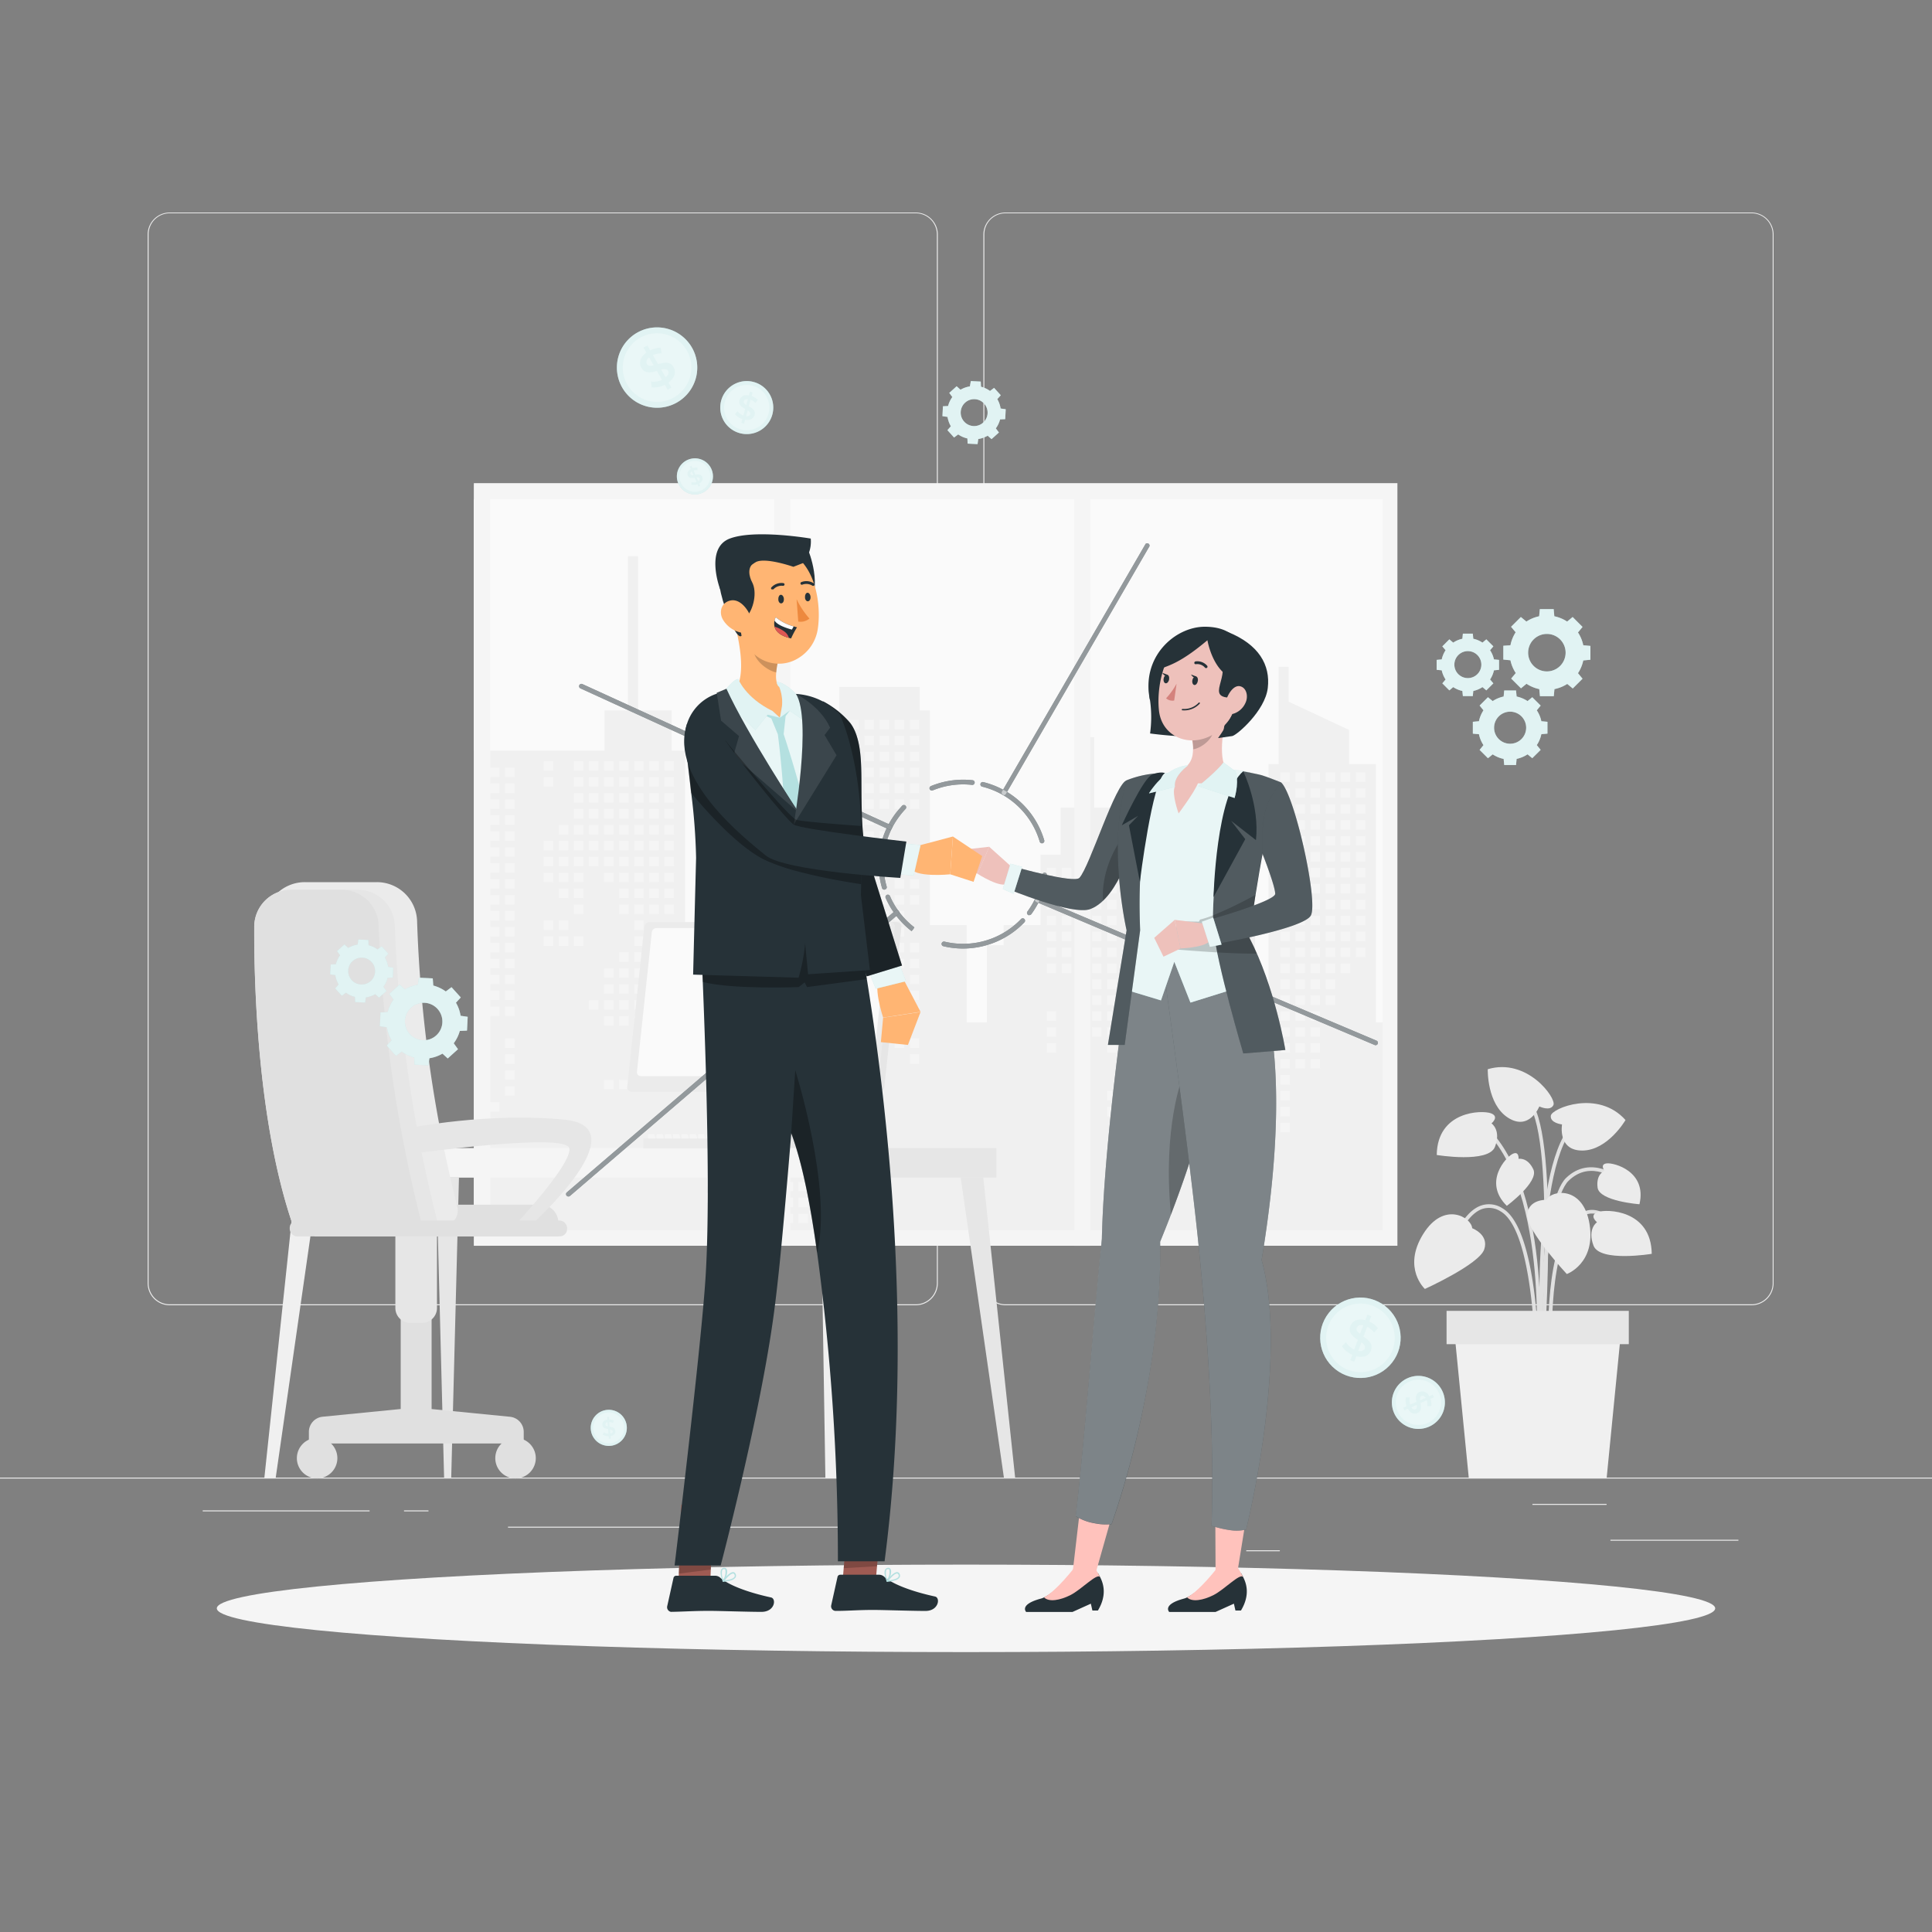 
<svg xmlns="http://www.w3.org/2000/svg" viewBox="0 0 500 500"><rect x="0" y="0" width="500" height="500" fill="#808080" stroke="none"/><g id="freepik--background-complete--inject-783"><rect y="382.4" width="500" height="0.25" style="fill:#ebebeb"></rect><rect x="416.78" y="398.49" width="33.12" height="0.25" style="fill:#ebebeb"></rect><rect x="322.53" y="401.21" width="8.69" height="0.25" style="fill:#ebebeb"></rect><rect x="396.59" y="389.21" width="19.19" height="0.25" style="fill:#ebebeb"></rect><rect x="52.46" y="390.89" width="43.19" height="0.25" style="fill:#ebebeb"></rect><rect x="104.56" y="390.89" width="6.33" height="0.25" style="fill:#ebebeb"></rect><rect x="131.47" y="395.11" width="93.68" height="0.25" style="fill:#ebebeb"></rect><path d="M237,337.8H43.91a5.71,5.71,0,0,1-5.7-5.71V60.66A5.71,5.71,0,0,1,43.91,55H237a5.71,5.71,0,0,1,5.71,5.71V332.09A5.71,5.71,0,0,1,237,337.8ZM43.91,55.2a5.46,5.46,0,0,0-5.45,5.46V332.09a5.46,5.46,0,0,0,5.45,5.46H237a5.47,5.47,0,0,0,5.46-5.46V60.66A5.47,5.47,0,0,0,237,55.2Z" style="fill:#ebebeb"></path><path d="M453.31,337.8H260.21a5.72,5.72,0,0,1-5.71-5.71V60.66A5.72,5.72,0,0,1,260.21,55h193.1A5.71,5.71,0,0,1,459,60.66V332.09A5.71,5.71,0,0,1,453.31,337.8ZM260.21,55.2a5.47,5.47,0,0,0-5.46,5.46V332.09a5.47,5.47,0,0,0,5.46,5.46h193.1a5.47,5.47,0,0,0,5.46-5.46V60.66a5.47,5.47,0,0,0-5.46-5.46Z" style="fill:#ebebeb"></path><rect x="122.63" y="125.04" width="239.02" height="197.36" style="fill:#f5f5f5"></rect><rect x="122.63" y="129.23" width="235.19" height="189.16" style="fill:#fafafa"></rect><polygon points="356.08 264.57 356.08 197.74 349.13 197.74 349.13 188.91 333.51 181.6 333.51 172.57 330.91 172.57 330.91 197.74 328.3 197.74 328.3 264.57 324.83 264.57 324.83 229.85 317.02 229.85 317.02 211.63 314.42 211.63 314.42 264.57 308.34 264.57 308.34 244.61 304 244.61 304 239.4 294.45 239.4 294.45 221.18 289.25 221.18 289.25 209.02 283.17 209.02 283.17 190.8 280.56 190.8 280.56 209.02 274.49 209.02 274.49 221.18 269.28 221.18 269.28 239.4 259.73 239.4 259.73 244.61 255.4 244.61 255.4 264.57 250.19 264.57 250.19 239.4 240.64 239.4 240.64 183.85 238.03 183.85 238.03 177.78 217.21 177.78 217.21 183.85 212.87 183.85 212.87 223.78 195.51 223.78 195.51 228.12 189.43 228.12 189.43 230.72 195.51 230.72 195.51 246.34 177.28 246.34 177.28 194.27 173.81 194.27 173.81 183.85 165.13 183.85 165.13 143.93 162.52 143.93 162.52 183.85 156.45 183.85 156.45 194.27 122.63 194.27 122.63 318.39 357.81 318.39 357.81 264.57 356.08 264.57" style="fill:#f0f0f0"></polygon><rect x="140.7" y="196.99" width="2.46" height="2.46" style="fill:#f5f5f5"></rect><rect x="140.7" y="201.11" width="2.46" height="2.46" style="fill:#f5f5f5"></rect><rect x="140.7" y="217.6" width="2.46" height="2.46" style="fill:#f5f5f5"></rect><rect x="140.7" y="221.73" width="2.46" height="2.46" style="fill:#f5f5f5"></rect><rect x="140.7" y="225.85" width="2.46" height="2.46" style="fill:#f5f5f5"></rect><rect x="140.7" y="238.22" width="2.46" height="2.46" style="fill:#f5f5f5"></rect><rect x="140.7" y="242.34" width="2.46" height="2.46" style="fill:#f5f5f5"></rect><rect x="144.6" y="213.48" width="2.46" height="2.46" style="fill:#f5f5f5"></rect><rect x="144.6" y="217.6" width="2.46" height="2.46" style="fill:#f5f5f5"></rect><rect x="144.6" y="221.73" width="2.46" height="2.46" style="fill:#f5f5f5"></rect><rect x="144.6" y="225.85" width="2.46" height="2.46" style="fill:#f5f5f5"></rect><rect x="144.6" y="229.97" width="2.46" height="2.46" style="fill:#f5f5f5"></rect><rect x="144.6" y="238.22" width="2.46" height="2.46" style="fill:#f5f5f5"></rect><rect x="144.6" y="242.34" width="2.46" height="2.46" style="fill:#f5f5f5"></rect><rect x="148.51" y="196.99" width="2.46" height="2.46" style="fill:#f5f5f5"></rect><rect x="148.51" y="201.11" width="2.46" height="2.46" style="fill:#f5f5f5"></rect><rect x="148.51" y="205.24" width="2.46" height="2.46" style="fill:#f5f5f5"></rect><rect x="148.51" y="209.36" width="2.46" height="2.46" style="fill:#f5f5f5"></rect><rect x="148.51" y="213.48" width="2.46" height="2.46" style="fill:#f5f5f5"></rect><rect x="148.51" y="217.6" width="2.46" height="2.46" style="fill:#f5f5f5"></rect><rect x="148.51" y="221.73" width="2.46" height="2.46" style="fill:#f5f5f5"></rect><rect x="148.51" y="225.85" width="2.46" height="2.46" style="fill:#f5f5f5"></rect><rect x="148.51" y="229.97" width="2.46" height="2.46" style="fill:#f5f5f5"></rect><rect x="148.51" y="234.09" width="2.46" height="2.46" style="fill:#f5f5f5"></rect><rect x="148.51" y="242.34" width="2.46" height="2.46" style="fill:#f5f5f5"></rect><rect x="152.42" y="196.99" width="2.46" height="2.46" style="fill:#f5f5f5"></rect><rect x="152.42" y="201.11" width="2.46" height="2.46" style="fill:#f5f5f5"></rect><rect x="152.42" y="205.24" width="2.46" height="2.46" style="fill:#f5f5f5"></rect><rect x="152.42" y="209.36" width="2.46" height="2.46" style="fill:#f5f5f5"></rect><rect x="152.42" y="213.48" width="2.46" height="2.46" style="fill:#f5f5f5"></rect><rect x="152.42" y="217.6" width="2.46" height="2.46" style="fill:#f5f5f5"></rect><rect x="152.42" y="221.73" width="2.46" height="2.46" style="fill:#f5f5f5"></rect><rect x="152.42" y="258.83" width="2.46" height="2.46" style="fill:#f5f5f5"></rect><rect x="156.32" y="196.99" width="2.46" height="2.46" style="fill:#f5f5f5"></rect><rect x="156.32" y="201.11" width="2.46" height="2.46" style="fill:#f5f5f5"></rect><rect x="156.32" y="205.24" width="2.46" height="2.46" style="fill:#f5f5f5"></rect><rect x="156.32" y="209.36" width="2.46" height="2.46" style="fill:#f5f5f5"></rect><rect x="156.32" y="213.48" width="2.46" height="2.46" style="fill:#f5f5f5"></rect><rect x="156.32" y="217.6" width="2.46" height="2.46" style="fill:#f5f5f5"></rect><rect x="156.32" y="221.73" width="2.46" height="2.46" style="fill:#f5f5f5"></rect><rect x="156.32" y="225.85" width="2.46" height="2.46" style="fill:#f5f5f5"></rect><rect x="156.32" y="250.59" width="2.46" height="2.46" style="fill:#f5f5f5"></rect><rect x="156.32" y="254.71" width="2.46" height="2.46" style="fill:#f5f5f5"></rect><rect x="156.32" y="258.83" width="2.46" height="2.46" style="fill:#f5f5f5"></rect><rect x="156.32" y="262.95" width="2.46" height="2.46" style="fill:#f5f5f5"></rect><rect x="156.32" y="279.45" width="2.46" height="2.46" style="fill:#f5f5f5"></rect><rect x="160.23" y="196.99" width="2.46" height="2.46" style="fill:#f5f5f5"></rect><rect x="160.23" y="201.11" width="2.46" height="2.46" style="fill:#f5f5f5"></rect><rect x="160.23" y="205.24" width="2.46" height="2.46" style="fill:#f5f5f5"></rect><rect x="160.23" y="209.36" width="2.46" height="2.46" style="fill:#f5f5f5"></rect><rect x="160.23" y="213.48" width="2.46" height="2.46" style="fill:#f5f5f5"></rect><rect x="160.23" y="217.6" width="2.46" height="2.46" style="fill:#f5f5f5"></rect><rect x="160.23" y="221.73" width="2.46" height="2.46" style="fill:#f5f5f5"></rect><rect x="160.23" y="225.85" width="2.46" height="2.46" style="fill:#f5f5f5"></rect><rect x="160.23" y="229.97" width="2.46" height="2.46" style="fill:#f5f5f5"></rect><rect x="160.23" y="234.09" width="2.46" height="2.46" style="fill:#f5f5f5"></rect><rect x="160.23" y="246.46" width="2.46" height="2.46" style="fill:#f5f5f5"></rect><rect x="160.23" y="250.59" width="2.46" height="2.46" style="fill:#f5f5f5"></rect><rect x="160.23" y="254.71" width="2.46" height="2.46" style="fill:#f5f5f5"></rect><rect x="160.23" y="258.83" width="2.46" height="2.46" style="fill:#f5f5f5"></rect><rect x="160.23" y="262.95" width="2.46" height="2.46" style="fill:#f5f5f5"></rect><rect x="160.23" y="279.45" width="2.46" height="2.46" style="fill:#f5f5f5"></rect><rect x="164.13" y="196.99" width="2.46" height="2.46" style="fill:#f5f5f5"></rect><rect x="164.13" y="201.11" width="2.46" height="2.46" style="fill:#f5f5f5"></rect><rect x="164.13" y="205.24" width="2.46" height="2.46" style="fill:#f5f5f5"></rect><rect x="164.13" y="209.36" width="2.46" height="2.46" style="fill:#f5f5f5"></rect><rect x="164.13" y="213.48" width="2.46" height="2.46" style="fill:#f5f5f5"></rect><rect x="164.13" y="217.6" width="2.46" height="2.46" style="fill:#f5f5f5"></rect><rect x="164.13" y="221.73" width="2.46" height="2.46" style="fill:#f5f5f5"></rect><rect x="164.13" y="225.85" width="2.46" height="2.46" style="fill:#f5f5f5"></rect><rect x="164.13" y="229.97" width="2.46" height="2.46" style="fill:#f5f5f5"></rect><rect x="164.13" y="234.09" width="2.46" height="2.46" style="fill:#f5f5f5"></rect><rect x="164.13" y="238.22" width="2.46" height="2.46" style="fill:#f5f5f5"></rect><rect x="164.13" y="242.34" width="2.46" height="2.46" style="fill:#f5f5f5"></rect><rect x="164.13" y="246.46" width="2.46" height="2.46" style="fill:#f5f5f5"></rect><rect x="164.13" y="250.59" width="2.46" height="2.46" style="fill:#f5f5f5"></rect><rect x="164.13" y="254.71" width="2.46" height="2.46" style="fill:#f5f5f5"></rect><rect x="164.13" y="258.83" width="2.46" height="2.46" style="fill:#f5f5f5"></rect><rect x="164.13" y="262.95" width="2.46" height="2.46" style="fill:#f5f5f5"></rect><rect x="164.13" y="267.08" width="2.46" height="2.46" style="fill:#f5f5f5"></rect><rect x="168.04" y="196.99" width="2.46" height="2.46" style="fill:#f5f5f5"></rect><rect x="168.04" y="201.11" width="2.46" height="2.46" style="fill:#f5f5f5"></rect><rect x="168.04" y="205.24" width="2.46" height="2.46" style="fill:#f5f5f5"></rect><rect x="168.04" y="209.36" width="2.46" height="2.46" style="fill:#f5f5f5"></rect><rect x="168.04" y="213.48" width="2.46" height="2.46" style="fill:#f5f5f5"></rect><rect x="168.04" y="217.6" width="2.46" height="2.46" style="fill:#f5f5f5"></rect><rect x="168.04" y="221.73" width="2.46" height="2.46" style="fill:#f5f5f5"></rect><rect x="168.04" y="225.85" width="2.46" height="2.46" style="fill:#f5f5f5"></rect><rect x="168.04" y="229.97" width="2.46" height="2.46" style="fill:#f5f5f5"></rect><rect x="168.04" y="234.09" width="2.46" height="2.46" style="fill:#f5f5f5"></rect><rect x="168.04" y="246.46" width="2.46" height="2.46" style="fill:#f5f5f5"></rect><rect x="168.04" y="250.59" width="2.46" height="2.46" style="fill:#f5f5f5"></rect><rect x="168.04" y="254.71" width="2.46" height="2.46" style="fill:#f5f5f5"></rect><rect x="168.04" y="258.83" width="2.46" height="2.46" style="fill:#f5f5f5"></rect><rect x="171.95" y="196.99" width="2.46" height="2.46" style="fill:#f5f5f5"></rect><rect x="171.95" y="201.11" width="2.46" height="2.46" style="fill:#f5f5f5"></rect><rect x="171.95" y="205.24" width="2.46" height="2.46" style="fill:#f5f5f5"></rect><rect x="171.95" y="209.36" width="2.46" height="2.46" style="fill:#f5f5f5"></rect><rect x="171.95" y="213.48" width="2.46" height="2.46" style="fill:#f5f5f5"></rect><rect x="171.95" y="217.6" width="2.46" height="2.46" style="fill:#f5f5f5"></rect><rect x="171.95" y="221.73" width="2.46" height="2.46" style="fill:#f5f5f5"></rect><rect x="171.95" y="225.85" width="2.46" height="2.46" style="fill:#f5f5f5"></rect><rect x="171.95" y="229.97" width="2.46" height="2.46" style="fill:#f5f5f5"></rect><rect x="171.95" y="234.09" width="2.46" height="2.46" style="fill:#f5f5f5"></rect><rect x="171.95" y="246.46" width="2.46" height="2.46" style="fill:#f5f5f5"></rect><rect x="171.95" y="250.59" width="2.46" height="2.46" style="fill:#f5f5f5"></rect><rect x="171.95" y="254.71" width="2.46" height="2.46" style="fill:#f5f5f5"></rect><rect x="215.92" y="186.28" width="2.46" height="2.46" style="fill:#f5f5f5"></rect><rect x="215.92" y="190.41" width="2.46" height="2.46" style="fill:#f5f5f5"></rect><rect x="215.92" y="194.53" width="2.46" height="2.46" style="fill:#f5f5f5"></rect><rect x="215.92" y="198.65" width="2.46" height="2.46" style="fill:#f5f5f5"></rect><rect x="215.92" y="202.78" width="2.46" height="2.46" style="fill:#f5f5f5"></rect><rect x="215.92" y="206.9" width="2.46" height="2.46" style="fill:#f5f5f5"></rect><rect x="215.92" y="211.02" width="2.46" height="2.46" style="fill:#f5f5f5"></rect><rect x="215.92" y="215.14" width="2.46" height="2.46" style="fill:#f5f5f5"></rect><rect x="215.92" y="227.51" width="2.46" height="2.46" style="fill:#f5f5f5"></rect><rect x="215.92" y="231.64" width="2.46" height="2.46" style="fill:#f5f5f5"></rect><rect x="219.83" y="186.28" width="2.46" height="2.46" style="fill:#f5f5f5"></rect><rect x="219.83" y="190.41" width="2.46" height="2.46" style="fill:#f5f5f5"></rect><rect x="219.83" y="194.53" width="2.46" height="2.46" style="fill:#f5f5f5"></rect><rect x="219.83" y="198.65" width="2.46" height="2.46" style="fill:#f5f5f5"></rect><rect x="219.83" y="202.78" width="2.46" height="2.46" style="fill:#f5f5f5"></rect><rect x="219.83" y="206.9" width="2.46" height="2.46" style="fill:#f5f5f5"></rect><rect x="219.83" y="211.02" width="2.46" height="2.46" style="fill:#f5f5f5"></rect><rect x="219.83" y="215.14" width="2.46" height="2.46" style="fill:#f5f5f5"></rect><rect x="219.83" y="231.64" width="2.46" height="2.46" style="fill:#f5f5f5"></rect><rect x="223.73" y="186.28" width="2.46" height="2.46" style="fill:#f5f5f5"></rect><rect x="223.73" y="190.41" width="2.46" height="2.46" style="fill:#f5f5f5"></rect><rect x="223.73" y="194.53" width="2.46" height="2.46" style="fill:#f5f5f5"></rect><rect x="223.73" y="198.65" width="2.46" height="2.46" style="fill:#f5f5f5"></rect><rect x="223.73" y="202.78" width="2.46" height="2.46" style="fill:#f5f5f5"></rect><rect x="223.73" y="206.9" width="2.46" height="2.46" style="fill:#f5f5f5"></rect><rect x="223.73" y="211.02" width="2.46" height="2.46" style="fill:#f5f5f5"></rect><rect x="223.73" y="215.14" width="2.46" height="2.46" style="fill:#f5f5f5"></rect><rect x="227.64" y="186.28" width="2.46" height="2.46" style="fill:#f5f5f5"></rect><rect x="227.64" y="190.41" width="2.46" height="2.46" style="fill:#f5f5f5"></rect><rect x="227.64" y="194.53" width="2.46" height="2.46" style="fill:#f5f5f5"></rect><rect x="227.64" y="198.65" width="2.46" height="2.46" style="fill:#f5f5f5"></rect><rect x="227.64" y="202.78" width="2.46" height="2.46" style="fill:#f5f5f5"></rect><rect x="227.64" y="206.9" width="2.46" height="2.46" style="fill:#f5f5f5"></rect><rect x="227.64" y="215.14" width="2.46" height="2.46" style="fill:#f5f5f5"></rect><rect x="227.64" y="219.27" width="2.46" height="2.46" style="fill:#f5f5f5"></rect><rect x="227.64" y="231.64" width="2.46" height="2.46" style="fill:#f5f5f5"></rect><rect x="227.64" y="235.76" width="2.46" height="2.46" style="fill:#f5f5f5"></rect><rect x="227.64" y="239.88" width="2.46" height="2.46" style="fill:#f5f5f5"></rect><rect x="227.64" y="244" width="2.46" height="2.46" style="fill:#f5f5f5"></rect><rect x="227.64" y="248.13" width="2.46" height="2.46" style="fill:#f5f5f5"></rect><rect x="227.64" y="252.25" width="2.46" height="2.46" style="fill:#f5f5f5"></rect><rect x="227.64" y="256.37" width="2.46" height="2.46" style="fill:#f5f5f5"></rect><rect x="231.54" y="186.28" width="2.46" height="2.46" style="fill:#f5f5f5"></rect><rect x="231.54" y="190.41" width="2.46" height="2.46" style="fill:#f5f5f5"></rect><rect x="231.54" y="194.53" width="2.46" height="2.46" style="fill:#f5f5f5"></rect><rect x="231.54" y="198.65" width="2.46" height="2.46" style="fill:#f5f5f5"></rect><rect x="231.54" y="202.78" width="2.46" height="2.46" style="fill:#f5f5f5"></rect><rect x="231.54" y="206.9" width="2.46" height="2.46" style="fill:#f5f5f5"></rect><rect x="231.54" y="219.27" width="2.46" height="2.46" style="fill:#f5f5f5"></rect><rect x="231.54" y="223.39" width="2.46" height="2.46" style="fill:#f5f5f5"></rect><rect x="231.54" y="227.51" width="2.46" height="2.46" style="fill:#f5f5f5"></rect><rect x="231.54" y="231.64" width="2.46" height="2.46" style="fill:#f5f5f5"></rect><rect x="231.54" y="235.76" width="2.46" height="2.46" style="fill:#f5f5f5"></rect><rect x="231.54" y="239.88" width="2.46" height="2.46" style="fill:#f5f5f5"></rect><rect x="231.54" y="244" width="2.46" height="2.46" style="fill:#f5f5f5"></rect><rect x="231.54" y="248.13" width="2.46" height="2.46" style="fill:#f5f5f5"></rect><rect x="231.54" y="252.25" width="2.46" height="2.46" style="fill:#f5f5f5"></rect><rect x="231.54" y="256.37" width="2.46" height="2.46" style="fill:#f5f5f5"></rect><rect x="231.54" y="260.49" width="2.46" height="2.46" style="fill:#f5f5f5"></rect><rect x="231.54" y="268.74" width="2.46" height="2.46" style="fill:#f5f5f5"></rect><rect x="235.45" y="186.28" width="2.46" height="2.46" style="fill:#f5f5f5"></rect><rect x="235.45" y="190.41" width="2.46" height="2.46" style="fill:#f5f5f5"></rect><rect x="235.45" y="194.53" width="2.46" height="2.46" style="fill:#f5f5f5"></rect><rect x="235.45" y="198.65" width="2.46" height="2.46" style="fill:#f5f5f5"></rect><rect x="235.45" y="202.78" width="2.46" height="2.46" style="fill:#f5f5f5"></rect><rect x="235.45" y="206.9" width="2.46" height="2.46" style="fill:#f5f5f5"></rect><rect x="235.45" y="219.27" width="2.46" height="2.46" style="fill:#f5f5f5"></rect><rect x="235.45" y="223.39" width="2.46" height="2.46" style="fill:#f5f5f5"></rect><rect x="235.45" y="227.51" width="2.46" height="2.46" style="fill:#f5f5f5"></rect><rect x="235.45" y="231.64" width="2.46" height="2.46" style="fill:#f5f5f5"></rect><rect x="235.45" y="244" width="2.46" height="2.46" style="fill:#f5f5f5"></rect><rect x="235.45" y="248.13" width="2.46" height="2.46" style="fill:#f5f5f5"></rect><rect x="235.45" y="252.25" width="2.46" height="2.46" style="fill:#f5f5f5"></rect><rect x="235.45" y="256.37" width="2.46" height="2.46" style="fill:#f5f5f5"></rect><rect x="235.45" y="260.49" width="2.46" height="2.46" style="fill:#f5f5f5"></rect><rect x="235.45" y="268.74" width="2.46" height="2.46" style="fill:#f5f5f5"></rect><rect x="235.45" y="272.86" width="2.46" height="2.46" style="fill:#f5f5f5"></rect><rect x="270.89" y="224.62" width="2.46" height="2.46" style="fill:#f5f5f5"></rect><rect x="270.89" y="228.74" width="2.46" height="2.46" style="fill:#f5f5f5"></rect><rect x="270.89" y="232.87" width="2.46" height="2.46" style="fill:#f5f5f5"></rect><rect x="270.89" y="236.99" width="2.46" height="2.46" style="fill:#f5f5f5"></rect><rect x="270.89" y="241.11" width="2.46" height="2.46" style="fill:#f5f5f5"></rect><rect x="270.89" y="245.23" width="2.46" height="2.46" style="fill:#f5f5f5"></rect><rect x="270.89" y="249.36" width="2.46" height="2.46" style="fill:#f5f5f5"></rect><rect x="270.89" y="261.72" width="2.46" height="2.46" style="fill:#f5f5f5"></rect><rect x="270.89" y="265.85" width="2.46" height="2.46" style="fill:#f5f5f5"></rect><rect x="270.89" y="269.97" width="2.46" height="2.46" style="fill:#f5f5f5"></rect><rect x="274.8" y="224.62" width="2.46" height="2.46" style="fill:#f5f5f5"></rect><rect x="274.8" y="228.74" width="2.46" height="2.46" style="fill:#f5f5f5"></rect><rect x="274.8" y="232.87" width="2.46" height="2.46" style="fill:#f5f5f5"></rect><rect x="274.8" y="236.99" width="2.46" height="2.46" style="fill:#f5f5f5"></rect><rect x="274.8" y="241.11" width="2.46" height="2.46" style="fill:#f5f5f5"></rect><rect x="274.8" y="245.23" width="2.46" height="2.46" style="fill:#f5f5f5"></rect><rect x="274.8" y="249.36" width="2.46" height="2.46" style="fill:#f5f5f5"></rect><rect x="278.7" y="224.62" width="2.46" height="2.46" style="fill:#f5f5f5"></rect><rect x="278.7" y="228.74" width="2.46" height="2.46" style="fill:#f5f5f5"></rect><rect x="278.7" y="232.87" width="2.46" height="2.46" style="fill:#f5f5f5"></rect><rect x="278.7" y="236.99" width="2.46" height="2.46" style="fill:#f5f5f5"></rect><rect x="278.7" y="241.11" width="2.46" height="2.46" style="fill:#f5f5f5"></rect><rect x="278.7" y="245.23" width="2.46" height="2.46" style="fill:#f5f5f5"></rect><rect x="278.7" y="249.36" width="2.46" height="2.46" style="fill:#f5f5f5"></rect><rect x="282.61" y="224.62" width="2.46" height="2.46" style="fill:#f5f5f5"></rect><rect x="282.61" y="228.74" width="2.46" height="2.46" style="fill:#f5f5f5"></rect><rect x="282.61" y="232.87" width="2.46" height="2.46" style="fill:#f5f5f5"></rect><rect x="282.61" y="236.99" width="2.46" height="2.46" style="fill:#f5f5f5"></rect><rect x="282.61" y="241.11" width="2.46" height="2.46" style="fill:#f5f5f5"></rect><rect x="282.61" y="245.23" width="2.46" height="2.46" style="fill:#f5f5f5"></rect><rect x="282.61" y="249.36" width="2.46" height="2.46" style="fill:#f5f5f5"></rect><rect x="282.61" y="253.48" width="2.46" height="2.46" style="fill:#f5f5f5"></rect><rect x="282.61" y="257.6" width="2.46" height="2.46" style="fill:#f5f5f5"></rect><rect x="282.61" y="261.72" width="2.46" height="2.46" style="fill:#f5f5f5"></rect><rect x="282.61" y="265.85" width="2.46" height="2.46" style="fill:#f5f5f5"></rect><rect x="286.51" y="224.62" width="2.46" height="2.46" style="fill:#f5f5f5"></rect><rect x="286.51" y="228.74" width="2.46" height="2.46" style="fill:#f5f5f5"></rect><rect x="286.51" y="232.87" width="2.46" height="2.46" style="fill:#f5f5f5"></rect><rect x="286.51" y="236.99" width="2.46" height="2.46" style="fill:#f5f5f5"></rect><rect x="286.51" y="241.11" width="2.46" height="2.46" style="fill:#f5f5f5"></rect><rect x="286.51" y="245.23" width="2.46" height="2.46" style="fill:#f5f5f5"></rect><rect x="286.51" y="249.36" width="2.46" height="2.46" style="fill:#f5f5f5"></rect><rect x="286.51" y="253.48" width="2.46" height="2.46" style="fill:#f5f5f5"></rect><rect x="286.51" y="257.6" width="2.46" height="2.46" style="fill:#f5f5f5"></rect><rect x="286.51" y="261.72" width="2.46" height="2.46" style="fill:#f5f5f5"></rect><rect x="286.51" y="265.85" width="2.46" height="2.46" style="fill:#f5f5f5"></rect><rect x="286.51" y="269.97" width="2.46" height="2.46" style="fill:#f5f5f5"></rect><rect x="286.51" y="282.34" width="2.46" height="2.46" style="fill:#f5f5f5"></rect><rect x="286.51" y="286.46" width="2.46" height="2.46" style="fill:#f5f5f5"></rect><rect x="290.42" y="224.62" width="2.46" height="2.46" style="fill:#f5f5f5"></rect><rect x="290.42" y="228.74" width="2.46" height="2.46" style="fill:#f5f5f5"></rect><rect x="290.42" y="232.87" width="2.46" height="2.46" style="fill:#f5f5f5"></rect><rect x="290.42" y="245.23" width="2.46" height="2.46" style="fill:#f5f5f5"></rect><rect x="290.42" y="249.36" width="2.46" height="2.46" style="fill:#f5f5f5"></rect><rect x="290.42" y="253.48" width="2.46" height="2.46" style="fill:#f5f5f5"></rect><rect x="290.42" y="257.6" width="2.46" height="2.46" style="fill:#f5f5f5"></rect><rect x="290.42" y="261.72" width="2.46" height="2.46" style="fill:#f5f5f5"></rect><rect x="290.42" y="265.85" width="2.46" height="2.46" style="fill:#f5f5f5"></rect><rect x="290.42" y="269.97" width="2.46" height="2.46" style="fill:#f5f5f5"></rect><rect x="290.42" y="282.34" width="2.46" height="2.46" style="fill:#f5f5f5"></rect><rect x="290.42" y="286.46" width="2.46" height="2.46" style="fill:#f5f5f5"></rect><rect x="290.42" y="290.58" width="2.46" height="2.46" style="fill:#f5f5f5"></rect><rect x="331.36" y="199.88" width="2.46" height="2.46" style="fill:#f5f5f5"></rect><rect x="331.36" y="204.01" width="2.46" height="2.46" style="fill:#f5f5f5"></rect><rect x="331.36" y="208.13" width="2.46" height="2.46" style="fill:#f5f5f5"></rect><rect x="331.36" y="212.25" width="2.46" height="2.46" style="fill:#f5f5f5"></rect><rect x="331.36" y="216.37" width="2.46" height="2.46" style="fill:#f5f5f5"></rect><rect x="331.36" y="220.5" width="2.46" height="2.46" style="fill:#f5f5f5"></rect><rect x="331.36" y="224.62" width="2.46" height="2.46" style="fill:#f5f5f5"></rect><rect x="331.36" y="228.74" width="2.46" height="2.46" style="fill:#f5f5f5"></rect><rect x="331.36" y="232.87" width="2.46" height="2.46" style="fill:#f5f5f5"></rect><rect x="331.36" y="236.99" width="2.46" height="2.46" style="fill:#f5f5f5"></rect><rect x="331.36" y="241.11" width="2.46" height="2.46" style="fill:#f5f5f5"></rect><rect x="331.36" y="245.23" width="2.46" height="2.46" style="fill:#f5f5f5"></rect><rect x="331.36" y="249.36" width="2.46" height="2.46" style="fill:#f5f5f5"></rect><rect x="331.36" y="253.48" width="2.46" height="2.46" style="fill:#f5f5f5"></rect><rect x="331.36" y="257.6" width="2.46" height="2.46" style="fill:#f5f5f5"></rect><rect x="331.36" y="261.72" width="2.46" height="2.46" style="fill:#f5f5f5"></rect><rect x="331.36" y="265.85" width="2.46" height="2.46" style="fill:#f5f5f5"></rect><rect x="331.36" y="269.97" width="2.46" height="2.46" style="fill:#f5f5f5"></rect><rect x="331.36" y="274.09" width="2.46" height="2.46" style="fill:#f5f5f5"></rect><rect x="331.36" y="278.22" width="2.46" height="2.46" style="fill:#f5f5f5"></rect><rect x="331.36" y="282.34" width="2.46" height="2.46" style="fill:#f5f5f5"></rect><rect x="331.36" y="286.46" width="2.46" height="2.46" style="fill:#f5f5f5"></rect><rect x="331.36" y="290.58" width="2.46" height="2.46" style="fill:#f5f5f5"></rect><rect x="335.26" y="199.88" width="2.46" height="2.46" style="fill:#f5f5f5"></rect><rect x="335.26" y="204.01" width="2.46" height="2.46" style="fill:#f5f5f5"></rect><rect x="335.26" y="208.13" width="2.46" height="2.46" style="fill:#f5f5f5"></rect><rect x="335.26" y="212.25" width="2.46" height="2.46" style="fill:#f5f5f5"></rect><rect x="335.26" y="216.37" width="2.46" height="2.46" style="fill:#f5f5f5"></rect><rect x="335.26" y="220.5" width="2.46" height="2.46" style="fill:#f5f5f5"></rect><rect x="335.26" y="224.62" width="2.46" height="2.46" style="fill:#f5f5f5"></rect><rect x="335.26" y="228.74" width="2.46" height="2.46" style="fill:#f5f5f5"></rect><rect x="335.26" y="232.87" width="2.46" height="2.46" style="fill:#f5f5f5"></rect><rect x="335.26" y="236.99" width="2.46" height="2.46" style="fill:#f5f5f5"></rect><rect x="335.26" y="241.11" width="2.46" height="2.46" style="fill:#f5f5f5"></rect><rect x="335.26" y="245.23" width="2.46" height="2.46" style="fill:#f5f5f5"></rect><rect x="335.26" y="249.36" width="2.46" height="2.46" style="fill:#f5f5f5"></rect><rect x="335.26" y="253.48" width="2.46" height="2.46" style="fill:#f5f5f5"></rect><rect x="335.26" y="257.6" width="2.46" height="2.46" style="fill:#f5f5f5"></rect><rect x="335.26" y="261.72" width="2.46" height="2.46" style="fill:#f5f5f5"></rect><rect x="335.26" y="265.85" width="2.46" height="2.46" style="fill:#f5f5f5"></rect><rect x="335.26" y="269.97" width="2.46" height="2.46" style="fill:#f5f5f5"></rect><rect x="335.26" y="274.09" width="2.46" height="2.46" style="fill:#f5f5f5"></rect><rect x="339.17" y="199.88" width="2.46" height="2.46" style="fill:#f5f5f5"></rect><rect x="339.17" y="204.01" width="2.46" height="2.46" style="fill:#f5f5f5"></rect><rect x="339.17" y="208.13" width="2.46" height="2.46" style="fill:#f5f5f5"></rect><rect x="339.17" y="212.25" width="2.46" height="2.46" style="fill:#f5f5f5"></rect><rect x="339.17" y="216.37" width="2.46" height="2.46" style="fill:#f5f5f5"></rect><rect x="339.17" y="220.5" width="2.46" height="2.46" style="fill:#f5f5f5"></rect><rect x="339.17" y="224.62" width="2.46" height="2.46" style="fill:#f5f5f5"></rect><rect x="339.17" y="228.74" width="2.46" height="2.46" style="fill:#f5f5f5"></rect><rect x="339.17" y="232.87" width="2.46" height="2.46" style="fill:#f5f5f5"></rect><rect x="339.17" y="236.99" width="2.46" height="2.46" style="fill:#f5f5f5"></rect><rect x="339.17" y="241.11" width="2.46" height="2.46" style="fill:#f5f5f5"></rect><rect x="339.17" y="245.23" width="2.46" height="2.46" style="fill:#f5f5f5"></rect><rect x="339.17" y="249.36" width="2.46" height="2.46" style="fill:#f5f5f5"></rect><rect x="339.17" y="253.48" width="2.46" height="2.46" style="fill:#f5f5f5"></rect><rect x="339.17" y="257.6" width="2.46" height="2.46" style="fill:#f5f5f5"></rect><rect x="339.17" y="261.72" width="2.46" height="2.46" style="fill:#f5f5f5"></rect><rect x="339.17" y="265.85" width="2.46" height="2.46" style="fill:#f5f5f5"></rect><rect x="339.17" y="269.97" width="2.46" height="2.46" style="fill:#f5f5f5"></rect><rect x="339.17" y="274.09" width="2.46" height="2.46" style="fill:#f5f5f5"></rect><rect x="343.08" y="199.88" width="2.46" height="2.46" style="fill:#f5f5f5"></rect><rect x="343.08" y="204.01" width="2.46" height="2.46" style="fill:#f5f5f5"></rect><rect x="343.08" y="208.13" width="2.46" height="2.46" style="fill:#f5f5f5"></rect><rect x="343.08" y="212.25" width="2.46" height="2.46" style="fill:#f5f5f5"></rect><rect x="343.08" y="216.37" width="2.46" height="2.46" style="fill:#f5f5f5"></rect><rect x="343.08" y="220.5" width="2.46" height="2.46" style="fill:#f5f5f5"></rect><rect x="343.08" y="224.62" width="2.46" height="2.46" style="fill:#f5f5f5"></rect><rect x="343.08" y="228.74" width="2.46" height="2.46" style="fill:#f5f5f5"></rect><rect x="343.08" y="232.87" width="2.46" height="2.46" style="fill:#f5f5f5"></rect><rect x="343.08" y="236.99" width="2.46" height="2.46" style="fill:#f5f5f5"></rect><rect x="343.08" y="241.11" width="2.46" height="2.46" style="fill:#f5f5f5"></rect><rect x="343.08" y="245.23" width="2.46" height="2.46" style="fill:#f5f5f5"></rect><rect x="343.08" y="249.36" width="2.46" height="2.46" style="fill:#f5f5f5"></rect><rect x="343.08" y="253.48" width="2.46" height="2.46" style="fill:#f5f5f5"></rect><rect x="343.08" y="257.6" width="2.46" height="2.46" style="fill:#f5f5f5"></rect><rect x="346.98" y="199.88" width="2.46" height="2.46" style="fill:#f5f5f5"></rect><rect x="346.98" y="204.01" width="2.46" height="2.46" style="fill:#f5f5f5"></rect><rect x="346.98" y="208.13" width="2.46" height="2.46" style="fill:#f5f5f5"></rect><rect x="346.98" y="212.25" width="2.46" height="2.46" style="fill:#f5f5f5"></rect><rect x="346.98" y="216.37" width="2.46" height="2.46" style="fill:#f5f5f5"></rect><rect x="346.98" y="220.5" width="2.46" height="2.46" style="fill:#f5f5f5"></rect><rect x="346.98" y="224.62" width="2.46" height="2.46" style="fill:#f5f5f5"></rect><rect x="346.98" y="228.74" width="2.46" height="2.46" style="fill:#f5f5f5"></rect><rect x="346.98" y="232.87" width="2.46" height="2.46" style="fill:#f5f5f5"></rect><rect x="346.98" y="236.99" width="2.46" height="2.46" style="fill:#f5f5f5"></rect><rect x="346.98" y="241.11" width="2.46" height="2.46" style="fill:#f5f5f5"></rect><rect x="346.98" y="245.23" width="2.46" height="2.46" style="fill:#f5f5f5"></rect><rect x="346.98" y="249.36" width="2.46" height="2.46" style="fill:#f5f5f5"></rect><rect x="350.89" y="199.88" width="2.46" height="2.46" style="fill:#f5f5f5"></rect><rect x="350.89" y="204.01" width="2.46" height="2.46" style="fill:#f5f5f5"></rect><rect x="350.89" y="208.13" width="2.46" height="2.46" style="fill:#f5f5f5"></rect><rect x="350.89" y="212.25" width="2.46" height="2.46" style="fill:#f5f5f5"></rect><rect x="350.89" y="216.37" width="2.46" height="2.46" style="fill:#f5f5f5"></rect><rect x="350.89" y="220.5" width="2.46" height="2.46" style="fill:#f5f5f5"></rect><rect x="350.89" y="224.62" width="2.46" height="2.46" style="fill:#f5f5f5"></rect><rect x="350.89" y="228.74" width="2.46" height="2.46" style="fill:#f5f5f5"></rect><rect x="350.89" y="232.87" width="2.46" height="2.46" style="fill:#f5f5f5"></rect><rect x="350.89" y="236.99" width="2.46" height="2.46" style="fill:#f5f5f5"></rect><rect x="350.89" y="241.11" width="2.46" height="2.46" style="fill:#f5f5f5"></rect><rect x="350.89" y="245.23" width="2.46" height="2.46" style="fill:#f5f5f5"></rect><rect x="122.91" y="198.65" width="2.46" height="2.46" style="fill:#f5f5f5"></rect><rect x="122.91" y="202.78" width="2.46" height="2.46" style="fill:#f5f5f5"></rect><rect x="122.91" y="206.9" width="2.46" height="2.46" style="fill:#f5f5f5"></rect><rect x="122.91" y="211.02" width="2.46" height="2.46" style="fill:#f5f5f5"></rect><rect x="122.91" y="215.14" width="2.46" height="2.46" style="fill:#f5f5f5"></rect><rect x="122.91" y="219.27" width="2.46" height="2.46" style="fill:#f5f5f5"></rect><rect x="122.91" y="223.39" width="2.46" height="2.46" style="fill:#f5f5f5"></rect><rect x="122.91" y="227.51" width="2.46" height="2.46" style="fill:#f5f5f5"></rect><rect x="122.91" y="231.64" width="2.46" height="2.46" style="fill:#f5f5f5"></rect><rect x="122.91" y="235.76" width="2.46" height="2.46" style="fill:#f5f5f5"></rect><rect x="122.91" y="239.88" width="2.46" height="2.46" style="fill:#f5f5f5"></rect><rect x="122.91" y="244" width="2.46" height="2.46" style="fill:#f5f5f5"></rect><rect x="122.91" y="248.13" width="2.46" height="2.46" style="fill:#f5f5f5"></rect><rect x="122.91" y="252.25" width="2.46" height="2.46" style="fill:#f5f5f5"></rect><rect x="122.91" y="256.37" width="2.46" height="2.46" style="fill:#f5f5f5"></rect><rect x="122.91" y="260.49" width="2.46" height="2.46" style="fill:#f5f5f5"></rect><rect x="122.91" y="264.62" width="2.46" height="2.46" style="fill:#f5f5f5"></rect><rect x="122.91" y="272.86" width="2.46" height="2.46" style="fill:#f5f5f5"></rect><rect x="122.91" y="276.99" width="2.46" height="2.46" style="fill:#f5f5f5"></rect><rect x="122.91" y="281.11" width="2.46" height="2.46" style="fill:#f5f5f5"></rect><rect x="122.91" y="285.23" width="2.46" height="2.46" style="fill:#f5f5f5"></rect><rect x="122.91" y="289.35" width="2.46" height="2.46" style="fill:#f5f5f5"></rect><rect x="126.81" y="198.65" width="2.46" height="2.46" style="fill:#f5f5f5"></rect><rect x="126.81" y="202.78" width="2.46" height="2.46" style="fill:#f5f5f5"></rect><rect x="126.81" y="206.9" width="2.46" height="2.46" style="fill:#f5f5f5"></rect><rect x="126.81" y="211.02" width="2.46" height="2.46" style="fill:#f5f5f5"></rect><rect x="126.81" y="215.14" width="2.46" height="2.46" style="fill:#f5f5f5"></rect><rect x="126.81" y="219.27" width="2.46" height="2.46" style="fill:#f5f5f5"></rect><rect x="126.81" y="223.39" width="2.46" height="2.46" style="fill:#f5f5f5"></rect><rect x="126.81" y="227.51" width="2.46" height="2.46" style="fill:#f5f5f5"></rect><rect x="126.81" y="231.64" width="2.46" height="2.46" style="fill:#f5f5f5"></rect><rect x="126.81" y="235.76" width="2.46" height="2.46" style="fill:#f5f5f5"></rect><rect x="126.81" y="239.88" width="2.46" height="2.46" style="fill:#f5f5f5"></rect><rect x="126.81" y="244" width="2.46" height="2.46" style="fill:#f5f5f5"></rect><rect x="126.81" y="248.13" width="2.46" height="2.46" style="fill:#f5f5f5"></rect><rect x="126.81" y="252.25" width="2.46" height="2.46" style="fill:#f5f5f5"></rect><rect x="126.81" y="256.37" width="2.46" height="2.46" style="fill:#f5f5f5"></rect><rect x="126.81" y="260.49" width="2.46" height="2.46" style="fill:#f5f5f5"></rect><rect x="126.81" y="285.23" width="2.46" height="2.46" style="fill:#f5f5f5"></rect><rect x="126.81" y="289.35" width="2.46" height="2.46" style="fill:#f5f5f5"></rect><rect x="130.72" y="198.65" width="2.46" height="2.46" style="fill:#f5f5f5"></rect><rect x="130.72" y="202.78" width="2.46" height="2.46" style="fill:#f5f5f5"></rect><rect x="130.72" y="206.9" width="2.46" height="2.46" style="fill:#f5f5f5"></rect><rect x="130.72" y="211.02" width="2.46" height="2.46" style="fill:#f5f5f5"></rect><rect x="130.72" y="215.14" width="2.46" height="2.46" style="fill:#f5f5f5"></rect><rect x="130.72" y="219.27" width="2.46" height="2.46" style="fill:#f5f5f5"></rect><rect x="130.72" y="223.39" width="2.46" height="2.46" style="fill:#f5f5f5"></rect><rect x="130.72" y="227.51" width="2.46" height="2.46" style="fill:#f5f5f5"></rect><rect x="130.72" y="231.64" width="2.46" height="2.46" style="fill:#f5f5f5"></rect><rect x="130.72" y="235.76" width="2.46" height="2.46" style="fill:#f5f5f5"></rect><rect x="130.72" y="239.88" width="2.46" height="2.46" style="fill:#f5f5f5"></rect><rect x="130.72" y="244" width="2.46" height="2.46" style="fill:#f5f5f5"></rect><rect x="130.72" y="248.13" width="2.46" height="2.46" style="fill:#f5f5f5"></rect><rect x="130.72" y="252.25" width="2.46" height="2.46" style="fill:#f5f5f5"></rect><rect x="130.72" y="256.37" width="2.46" height="2.46" style="fill:#f5f5f5"></rect><rect x="130.72" y="260.49" width="2.46" height="2.46" style="fill:#f5f5f5"></rect><rect x="130.72" y="268.74" width="2.46" height="2.46" style="fill:#f5f5f5"></rect><rect x="130.72" y="272.86" width="2.46" height="2.46" style="fill:#f5f5f5"></rect><rect x="130.72" y="276.99" width="2.46" height="2.46" style="fill:#f5f5f5"></rect><rect x="130.72" y="281.11" width="2.46" height="2.46" style="fill:#f5f5f5"></rect><rect x="130.72" y="289.35" width="2.46" height="2.46" style="fill:#f5f5f5"></rect><rect x="198.85" y="227.51" width="2.46" height="2.46" style="fill:#f5f5f5"></rect><rect x="198.85" y="231.64" width="2.46" height="2.46" style="fill:#f5f5f5"></rect><rect x="198.85" y="235.76" width="2.46" height="2.46" style="fill:#f5f5f5"></rect><rect x="198.85" y="239.88" width="2.46" height="2.46" style="fill:#f5f5f5"></rect><rect x="198.85" y="244" width="2.46" height="2.46" style="fill:#f5f5f5"></rect><rect x="198.85" y="248.13" width="2.46" height="2.46" style="fill:#f5f5f5"></rect><rect x="198.85" y="252.25" width="2.46" height="2.46" style="fill:#f5f5f5"></rect><rect x="198.85" y="256.37" width="2.46" height="2.46" style="fill:#f5f5f5"></rect><rect x="198.85" y="260.49" width="2.46" height="2.46" style="fill:#f5f5f5"></rect><rect x="198.85" y="264.62" width="2.46" height="2.46" style="fill:#f5f5f5"></rect><rect x="198.85" y="268.74" width="2.46" height="2.46" style="fill:#f5f5f5"></rect><rect x="198.85" y="272.86" width="2.46" height="2.46" style="fill:#f5f5f5"></rect><rect x="198.85" y="276.99" width="2.46" height="2.46" style="fill:#f5f5f5"></rect><rect x="198.85" y="285.23" width="2.46" height="2.46" style="fill:#f5f5f5"></rect><rect x="198.85" y="289.35" width="2.46" height="2.46" style="fill:#f5f5f5"></rect><rect x="198.85" y="293.48" width="2.46" height="2.46" style="fill:#f5f5f5"></rect><rect x="198.85" y="297.6" width="2.46" height="2.46" style="fill:#f5f5f5"></rect><rect x="198.85" y="305.85" width="2.46" height="2.46" style="fill:#f5f5f5"></rect><rect x="198.85" y="309.97" width="2.46" height="2.46" style="fill:#f5f5f5"></rect><rect x="198.85" y="314.09" width="2.46" height="2.46" style="fill:#f5f5f5"></rect><rect x="202.76" y="227.51" width="2.46" height="2.46" style="fill:#f5f5f5"></rect><rect x="202.76" y="231.64" width="2.46" height="2.46" style="fill:#f5f5f5"></rect><rect x="202.76" y="235.76" width="2.46" height="2.46" style="fill:#f5f5f5"></rect><rect x="202.76" y="239.88" width="2.46" height="2.46" style="fill:#f5f5f5"></rect><rect x="202.76" y="244" width="2.46" height="2.46" style="fill:#f5f5f5"></rect><rect x="202.76" y="248.13" width="2.46" height="2.46" style="fill:#f5f5f5"></rect><rect x="202.76" y="252.25" width="2.46" height="2.46" style="fill:#f5f5f5"></rect><rect x="202.76" y="256.37" width="2.46" height="2.46" style="fill:#f5f5f5"></rect><rect x="202.76" y="260.49" width="2.46" height="2.46" style="fill:#f5f5f5"></rect><rect x="202.76" y="264.62" width="2.46" height="2.46" style="fill:#f5f5f5"></rect><rect x="202.76" y="268.74" width="2.46" height="2.46" style="fill:#f5f5f5"></rect><rect x="202.76" y="272.86" width="2.46" height="2.46" style="fill:#f5f5f5"></rect><rect x="202.76" y="276.99" width="2.46" height="2.46" style="fill:#f5f5f5"></rect><rect x="202.76" y="289.35" width="2.46" height="2.46" style="fill:#f5f5f5"></rect><rect x="202.76" y="293.48" width="2.46" height="2.46" style="fill:#f5f5f5"></rect><rect x="202.76" y="301.72" width="2.46" height="2.46" style="fill:#f5f5f5"></rect><rect x="202.76" y="305.85" width="2.46" height="2.46" style="fill:#f5f5f5"></rect><rect x="202.76" y="309.97" width="2.46" height="2.46" style="fill:#f5f5f5"></rect><rect x="202.76" y="314.09" width="2.46" height="2.46" style="fill:#f5f5f5"></rect><rect x="206.66" y="227.51" width="2.46" height="2.46" style="fill:#f5f5f5"></rect><rect x="206.66" y="231.64" width="2.46" height="2.46" style="fill:#f5f5f5"></rect><rect x="206.66" y="235.76" width="2.46" height="2.46" style="fill:#f5f5f5"></rect><rect x="206.66" y="239.88" width="2.46" height="2.46" style="fill:#f5f5f5"></rect><rect x="206.66" y="244" width="2.46" height="2.46" style="fill:#f5f5f5"></rect><rect x="206.66" y="248.13" width="2.46" height="2.46" style="fill:#f5f5f5"></rect><rect x="206.66" y="252.25" width="2.46" height="2.46" style="fill:#f5f5f5"></rect><rect x="206.66" y="256.37" width="2.46" height="2.46" style="fill:#f5f5f5"></rect><rect x="206.66" y="260.49" width="2.46" height="2.46" style="fill:#f5f5f5"></rect><rect x="206.66" y="264.62" width="2.46" height="2.46" style="fill:#f5f5f5"></rect><rect x="206.66" y="268.74" width="2.46" height="2.46" style="fill:#f5f5f5"></rect><rect x="206.66" y="272.86" width="2.46" height="2.46" style="fill:#f5f5f5"></rect><rect x="206.66" y="276.99" width="2.46" height="2.46" style="fill:#f5f5f5"></rect><rect x="206.66" y="281.11" width="2.46" height="2.46" style="fill:#f5f5f5"></rect><rect x="206.66" y="289.35" width="2.46" height="2.46" style="fill:#f5f5f5"></rect><rect x="206.66" y="297.6" width="2.46" height="2.46" style="fill:#f5f5f5"></rect><rect x="206.66" y="301.72" width="2.46" height="2.46" style="fill:#f5f5f5"></rect><rect x="206.66" y="305.85" width="2.46" height="2.46" style="fill:#f5f5f5"></rect><rect x="206.66" y="309.97" width="2.46" height="2.46" style="fill:#f5f5f5"></rect><rect x="206.66" y="314.09" width="2.46" height="2.46" style="fill:#f5f5f5"></rect><rect x="182.94" y="251.02" width="2.46" height="2.46" style="fill:#f5f5f5"></rect><rect x="182.94" y="255.14" width="2.46" height="2.46" style="fill:#f5f5f5"></rect><rect x="182.94" y="259.27" width="2.46" height="2.46" style="fill:#f5f5f5"></rect><rect x="182.94" y="263.39" width="2.46" height="2.46" style="fill:#f5f5f5"></rect><rect x="182.94" y="267.51" width="2.46" height="2.46" style="fill:#f5f5f5"></rect><rect x="182.94" y="271.63" width="2.46" height="2.46" style="fill:#f5f5f5"></rect><rect x="182.94" y="284" width="2.46" height="2.46" style="fill:#f5f5f5"></rect><rect x="182.94" y="288.12" width="2.46" height="2.46" style="fill:#f5f5f5"></rect><rect x="182.94" y="292.25" width="2.46" height="2.46" style="fill:#f5f5f5"></rect><rect x="182.94" y="296.37" width="2.46" height="2.46" style="fill:#f5f5f5"></rect><rect x="182.94" y="300.49" width="2.46" height="2.46" style="fill:#f5f5f5"></rect><rect x="182.94" y="304.62" width="2.46" height="2.46" style="fill:#f5f5f5"></rect><rect x="182.94" y="308.74" width="2.46" height="2.46" style="fill:#f5f5f5"></rect><rect x="186.84" y="251.02" width="2.46" height="2.46" style="fill:#f5f5f5"></rect><rect x="186.84" y="255.14" width="2.46" height="2.46" style="fill:#f5f5f5"></rect><rect x="186.84" y="259.27" width="2.46" height="2.46" style="fill:#f5f5f5"></rect><rect x="186.84" y="263.39" width="2.46" height="2.46" style="fill:#f5f5f5"></rect><rect x="186.84" y="267.51" width="2.46" height="2.46" style="fill:#f5f5f5"></rect><rect x="186.84" y="271.63" width="2.46" height="2.46" style="fill:#f5f5f5"></rect><rect x="186.84" y="284" width="2.46" height="2.46" style="fill:#f5f5f5"></rect><rect x="186.84" y="288.12" width="2.46" height="2.46" style="fill:#f5f5f5"></rect><rect x="186.84" y="292.25" width="2.46" height="2.46" style="fill:#f5f5f5"></rect><rect x="186.84" y="296.37" width="2.46" height="2.46" style="fill:#f5f5f5"></rect><rect x="186.84" y="300.49" width="2.46" height="2.46" style="fill:#f5f5f5"></rect><rect x="186.84" y="304.62" width="2.46" height="2.46" style="fill:#f5f5f5"></rect><rect x="186.84" y="312.86" width="2.46" height="2.46" style="fill:#f5f5f5"></rect><rect x="316.6" y="232.87" width="2.46" height="2.46" style="fill:#f5f5f5"></rect><rect x="316.6" y="236.99" width="2.46" height="2.46" style="fill:#f5f5f5"></rect><rect x="316.6" y="241.11" width="2.46" height="2.46" style="fill:#f5f5f5"></rect><rect x="316.6" y="245.23" width="2.46" height="2.46" style="fill:#f5f5f5"></rect><rect x="316.6" y="249.36" width="2.46" height="2.46" style="fill:#f5f5f5"></rect><rect x="316.6" y="253.48" width="2.46" height="2.46" style="fill:#f5f5f5"></rect><rect x="316.6" y="257.6" width="2.46" height="2.46" style="fill:#f5f5f5"></rect><rect x="316.6" y="261.72" width="2.46" height="2.46" style="fill:#f5f5f5"></rect><rect x="316.6" y="265.85" width="2.46" height="2.46" style="fill:#f5f5f5"></rect><rect x="316.6" y="269.97" width="2.46" height="2.46" style="fill:#f5f5f5"></rect><rect x="316.6" y="274.09" width="2.46" height="2.46" style="fill:#f5f5f5"></rect><rect x="316.6" y="282.34" width="2.46" height="2.46" style="fill:#f5f5f5"></rect><rect x="316.6" y="286.46" width="2.46" height="2.46" style="fill:#f5f5f5"></rect><rect x="316.6" y="290.58" width="2.46" height="2.46" style="fill:#f5f5f5"></rect><rect x="316.6" y="294.71" width="2.46" height="2.46" style="fill:#f5f5f5"></rect><rect x="316.6" y="298.83" width="2.46" height="2.46" style="fill:#f5f5f5"></rect><rect x="316.6" y="302.95" width="2.46" height="2.46" style="fill:#f5f5f5"></rect><rect x="316.6" y="307.08" width="2.46" height="2.46" style="fill:#f5f5f5"></rect><rect x="316.6" y="311.2" width="2.46" height="2.46" style="fill:#f5f5f5"></rect><rect x="320.51" y="232.87" width="2.46" height="2.46" style="fill:#f5f5f5"></rect><rect x="320.51" y="236.99" width="2.46" height="2.46" style="fill:#f5f5f5"></rect><rect x="320.51" y="241.11" width="2.46" height="2.46" style="fill:#f5f5f5"></rect><rect x="320.51" y="245.23" width="2.46" height="2.46" style="fill:#f5f5f5"></rect><rect x="320.51" y="249.36" width="2.46" height="2.46" style="fill:#f5f5f5"></rect><rect x="320.51" y="253.48" width="2.46" height="2.46" style="fill:#f5f5f5"></rect><rect x="320.51" y="257.6" width="2.46" height="2.46" style="fill:#f5f5f5"></rect><rect x="320.51" y="261.72" width="2.46" height="2.46" style="fill:#f5f5f5"></rect><rect x="320.51" y="265.85" width="2.46" height="2.46" style="fill:#f5f5f5"></rect><rect x="320.51" y="269.97" width="2.46" height="2.46" style="fill:#f5f5f5"></rect><rect x="320.51" y="274.09" width="2.46" height="2.46" style="fill:#f5f5f5"></rect><rect x="320.51" y="278.22" width="2.46" height="2.46" style="fill:#f5f5f5"></rect><rect x="320.51" y="282.34" width="2.46" height="2.46" style="fill:#f5f5f5"></rect><rect x="320.51" y="286.46" width="2.46" height="2.46" style="fill:#f5f5f5"></rect><rect x="320.51" y="290.58" width="2.46" height="2.46" style="fill:#f5f5f5"></rect><rect x="320.51" y="294.71" width="2.46" height="2.46" style="fill:#f5f5f5"></rect><rect x="320.51" y="298.83" width="2.46" height="2.46" style="fill:#f5f5f5"></rect><rect x="320.51" y="302.95" width="2.46" height="2.46" style="fill:#f5f5f5"></rect><rect x="320.51" y="307.08" width="2.46" height="2.46" style="fill:#f5f5f5"></rect><rect x="320.51" y="311.2" width="2.46" height="2.46" style="fill:#f5f5f5"></rect><rect x="297.36" y="248.92" width="2.46" height="2.46" style="fill:#f5f5f5"></rect><rect x="297.36" y="253.05" width="2.46" height="2.46" style="fill:#f5f5f5"></rect><rect x="297.36" y="257.17" width="2.46" height="2.46" style="fill:#f5f5f5"></rect><rect x="297.36" y="261.29" width="2.46" height="2.46" style="fill:#f5f5f5"></rect><rect x="297.36" y="265.41" width="2.46" height="2.46" style="fill:#f5f5f5"></rect><rect x="297.36" y="269.54" width="2.46" height="2.46" style="fill:#f5f5f5"></rect><rect x="297.36" y="273.66" width="2.46" height="2.46" style="fill:#f5f5f5"></rect><rect x="297.36" y="277.78" width="2.46" height="2.46" style="fill:#f5f5f5"></rect><rect x="297.36" y="281.9" width="2.46" height="2.46" style="fill:#f5f5f5"></rect><rect x="297.36" y="286.03" width="2.46" height="2.46" style="fill:#f5f5f5"></rect><rect x="301.27" y="248.92" width="2.46" height="2.46" style="fill:#f5f5f5"></rect><rect x="301.27" y="253.05" width="2.46" height="2.46" style="fill:#f5f5f5"></rect><rect x="301.27" y="257.17" width="2.46" height="2.46" style="fill:#f5f5f5"></rect><rect x="301.27" y="261.29" width="2.46" height="2.46" style="fill:#f5f5f5"></rect><rect x="301.27" y="265.41" width="2.46" height="2.46" style="fill:#f5f5f5"></rect><rect x="301.27" y="269.54" width="2.46" height="2.46" style="fill:#f5f5f5"></rect><rect x="301.27" y="273.66" width="2.46" height="2.46" style="fill:#f5f5f5"></rect><rect x="301.27" y="277.78" width="2.46" height="2.46" style="fill:#f5f5f5"></rect><rect x="301.27" y="281.9" width="2.46" height="2.46" style="fill:#f5f5f5"></rect><rect x="278.03" y="125.5" width="4.13" height="196.91" style="fill:#f5f5f5"></rect><rect x="200.39" y="125.5" width="4.13" height="196.91" style="fill:#f5f5f5"></rect><rect x="122.74" y="125.5" width="4.13" height="196.91" style="fill:#f5f5f5"></rect><path d="M231.71,297.22H219.12v-.84c0-1.65,1.84-3,4-2.87l4.94.2c2,.08,3.62,1.34,3.62,2.87Z" style="fill:#f0f0f0"></path><path d="M201.89,274.39a1.64,1.64,0,0,0-1.63-1.56H189.1a1.64,1.64,0,0,0-1.63,1.56l2.65,23.25h16.66Z" style="fill:#e6e6e6"></path><path d="M232.2,238.63H228l-4.67,43.92h4.16a1.41,1.41,0,0,0,1.38-1.24l4.41-41.43A1.11,1.11,0,0,0,232.2,238.63Z" style="fill:#e6e6e6"></path><path d="M225.77,282.55H163.45a1.1,1.1,0,0,1-1.12-1.24l4.41-41.43a1.43,1.43,0,0,1,1.38-1.25h62.32a1.11,1.11,0,0,1,1.12,1.25l-4.41,41.43A1.41,1.41,0,0,1,225.77,282.55Z" style="fill:#ebebeb"></path><path d="M224.61,278.5H165.84a1,1,0,0,1-1-1.09l3.85-36.15a1.23,1.23,0,0,1,1.21-1.08h58.76a1,1,0,0,1,1,1.08l-3.85,36.15A1.24,1.24,0,0,1,224.61,278.5Z" style="fill:#fafafa"></path><rect x="186.01" y="295.84" width="22.29" height="1.81" rx="0.9" style="fill:#e6e6e6"></rect><rect x="207.13" y="297.12" width="50.74" height="7.65" style="fill:#e6e6e6"></rect><path d="M116.49,382.61h-1.27a.29.29,0,0,1-.29-.29l-2-77.54h5.85l-2,77.54A.3.3,0,0,1,116.49,382.61Z" style="fill:#e6e6e6"></path><polygon points="71.33 382.61 68.4 382.61 76.66 304.78 82.52 304.78 71.33 382.61" style="fill:#f0f0f0"></polygon><polygon points="259.84 382.61 259.84 382.61 248.63 304.78 254.48 304.78 262.74 382.61 259.84 382.61" style="fill:#e6e6e6"></polygon><rect x="73.28" y="297.12" width="148.32" height="7.65" style="fill:#f5f5f5"></rect><polygon points="216.97 382.61 213.61 382.61 213.61 382.6 212.36 304.78 218.22 304.78 216.97 382.61" style="fill:#f0f0f0"></polygon><path d="M169.59,295.75H168a.3.3,0,0,1-.29-.3v-1.64a.29.29,0,0,1,.29-.3h1.12a.31.31,0,0,1,.29.22l.44,1.64A.31.31,0,0,1,169.59,295.75Z" style="fill:#f5f5f5"></path><path d="M171.74,295.75h-1.56a.3.3,0,0,1-.29-.3v-1.64a.29.29,0,0,1,.29-.3h1.12a.31.31,0,0,1,.29.22l.43,1.64A.3.3,0,0,1,171.74,295.75Z" style="fill:#f5f5f5"></path><path d="M173.88,295.75h-1.55a.31.31,0,0,1-.3-.3v-1.64a.3.3,0,0,1,.3-.3h1.12a.29.29,0,0,1,.28.22l.44,1.64A.3.3,0,0,1,173.88,295.75Z" style="fill:#f5f5f5"></path><path d="M176,295.75h-1.55a.3.3,0,0,1-.3-.3v-1.64a.29.29,0,0,1,.3-.3h1.11a.29.29,0,0,1,.29.22l.44,1.64A.3.3,0,0,1,176,295.75Z" style="fill:#f5f5f5"></path><path d="M178.18,295.75h-1.55a.3.3,0,0,1-.3-.3v-1.64a.29.29,0,0,1,.3-.3h1.11a.3.3,0,0,1,.29.22l.44,1.64A.3.3,0,0,1,178.18,295.75Z" style="fill:#f5f5f5"></path><path d="M180.33,295.75h-1.56a.3.3,0,0,1-.29-.3v-1.64a.29.29,0,0,1,.29-.3h1.12a.31.31,0,0,1,.29.22l.43,1.64A.3.3,0,0,1,180.33,295.75Z" style="fill:#f5f5f5"></path><path d="M182.48,295.75h-1.56a.31.31,0,0,1-.3-.3v-1.64a.3.3,0,0,1,.3-.3H182a.29.29,0,0,1,.28.22l.44,1.64A.3.3,0,0,1,182.48,295.75Z" style="fill:#f5f5f5"></path><path d="M184.62,295.75h-1.55a.31.31,0,0,1-.3-.3v-1.64a.3.3,0,0,1,.3-.3h1.12a.29.29,0,0,1,.28.22l.44,1.64A.3.3,0,0,1,184.62,295.75Z" style="fill:#f5f5f5"></path><path d="M186.77,295.75h-1.55a.3.3,0,0,1-.3-.3v-1.64a.29.29,0,0,1,.3-.3h1.11a.29.29,0,0,1,.29.22l.44,1.64A.3.3,0,0,1,186.77,295.75Z" style="fill:#f5f5f5"></path><path d="M188.92,295.75h-1.56a.3.3,0,0,1-.29-.3v-1.64a.29.29,0,0,1,.29-.3h1.12a.3.3,0,0,1,.29.22l.44,1.64A.31.31,0,0,1,188.92,295.75Z" style="fill:#f5f5f5"></path><path d="M191.07,295.75h-1.56a.3.3,0,0,1-.29-.3v-1.64a.29.29,0,0,1,.29-.3h1.12a.31.31,0,0,1,.29.22l.43,1.64A.3.3,0,0,1,191.07,295.75Z" style="fill:#f5f5f5"></path><path d="M193.21,295.75h-1.55a.31.31,0,0,1-.3-.3v-1.64a.3.3,0,0,1,.3-.3h1.12a.29.29,0,0,1,.28.22l.44,1.64A.3.3,0,0,1,193.21,295.75Z" style="fill:#f5f5f5"></path><path d="M195.36,295.75h-1.55a.3.3,0,0,1-.3-.3v-1.64a.29.29,0,0,1,.3-.3h1.11a.29.29,0,0,1,.29.22l.44,1.64A.3.3,0,0,1,195.36,295.75Z" style="fill:#f5f5f5"></path><path d="M197.51,295.75H196a.3.3,0,0,1-.3-.3v-1.64a.29.29,0,0,1,.3-.3h1.11a.3.3,0,0,1,.29.22l.44,1.64A.3.3,0,0,1,197.51,295.75Z" style="fill:#f5f5f5"></path><path d="M199.66,295.75H198.1a.3.3,0,0,1-.29-.3v-1.64a.29.29,0,0,1,.29-.3h1.12a.31.31,0,0,1,.29.22l.43,1.64A.3.3,0,0,1,199.66,295.75Z" style="fill:#f5f5f5"></path><rect x="166.47" y="294.63" width="34.75" height="2.59" style="fill:#ebebeb"></rect><path d="M86.1,311.77h53.74a4.67,4.67,0,0,1,4.67,4.67V320a0,0,0,0,1,0,0H81.43a0,0,0,0,1,0,0v-3.53A4.67,4.67,0,0,1,86.1,311.77Z" style="fill:#e0e0e0"></path><path d="M83.49,366.65l20.21-2V336.26h8v28.4l20.29,2a3.94,3.94,0,0,1,3.55,3.92v3H79.94v-3A3.94,3.94,0,0,1,83.49,366.65Z" style="fill:#e0e0e0"></path><path d="M128.18,377.37a5.24,5.24,0,1,0,5.23-5.24A5.24,5.24,0,0,0,128.18,377.37Z" style="fill:#e0e0e0"></path><path d="M87.31,377.37a5.24,5.24,0,1,1-5.23-5.24A5.24,5.24,0,0,1,87.31,377.37Z" style="fill:#e0e0e0"></path><path d="M106.18,317.07h3.05a3.86,3.86,0,0,1,3.86,3.86v21.44a0,0,0,0,1,0,0H102.32a0,0,0,0,1,0,0V320.93A3.86,3.86,0,0,1,106.18,317.07Z" transform="translate(215.41 659.44) rotate(180)" style="fill:#e6e6e6"></path><path d="M118.35,312.3a348.42,348.42,0,0,1-10.41-74,10.4,10.4,0,0,0-10.4-10H78.9a10.4,10.4,0,0,0-10.41,10.35c-.07,17,1.11,51.71,10.69,79.93l35.49-1.3A4,4,0,0,0,118.35,312.3Z" style="fill:#ebebeb"></path><path d="M113.33,316.67a367.11,367.11,0,0,1-11.16-77.19,9.58,9.58,0,0,0-9.59-9.21H75.39a9.58,9.58,0,0,0-9.6,9.54c-.07,15.67,1,50.83,9.86,76.86Z" style="fill:#e6e6e6"></path><path d="M106,291.91s20.44-4.13,40.17-2.13-9.28,27.78-9.28,27.78h-4.08s15.38-16.35,14.52-20.41-39.58,1.29-39.58,1.29Z" style="fill:#e6e6e6"></path><path d="M75.66,316.67h33.46A367.08,367.08,0,0,1,98,239.49a9.58,9.58,0,0,0-9.59-9.22h-13a9.58,9.58,0,0,0-9.6,9.54C65.72,255.48,66.82,290.63,75.66,316.67Z" style="fill:#e0e0e0"></path><rect x="74.98" y="315.87" width="71.78" height="4.1" rx="1.88" style="fill:#e0e0e0"></rect><path d="M398.73,348.42c0-.37,1.26-37,7.22-42.84,5.8-5.64,12.46-.21,12.74,0l.6-.72c-.07-.06-7.59-6.2-14,0-6.23,6.06-7.45,42-7.5,43.48Z" style="fill:#e0e0e0"></path><path d="M398.22,355.63c0-.44,4.08-44-11.84-62.29l-.7.61c15.65,18,11.65,61.15,11.61,61.59Z" style="fill:#e0e0e0"></path><path d="M398.81,351l.93-.06c0-.5-3.11-49.55,8.56-60.29l-.63-.69C395.67,301,398.68,349,398.81,351Z" style="fill:#e0e0e0"></path><path d="M397.29,351h.93c0-1.36-.38-33.14-9.41-38.31a6.34,6.34,0,0,0-5.84-.57c-5.46,2.25-8.17,12-8.28,12.38l.9.25c0-.1,2.7-9.69,7.74-11.77a5.52,5.52,0,0,1,5,.51C396.91,318.39,397.29,350.67,397.29,351Z" style="fill:#e0e0e0"></path><path d="M400.81,351l.93-.06c0-.25-1.36-25.12,5.35-33.88,1.62-2.12,3.39-3.13,5.25-3,4.4.31,8.09,6.74,8.12,6.81l.82-.46c-.16-.29-4-6.94-8.87-7.28-2.19-.16-4.24,1-6.06,3.37C399.42,325.55,400.75,350,400.81,351Z" style="fill:#e0e0e0"></path><path d="M399.33,354.4c.19-2.41,4.39-59.19-3-69.2l-.75.56c7.2,9.72,2.88,68,2.83,68.57Z" style="fill:#e0e0e0"></path><path d="M381,317.86s4.43,1.64,3.11,5.5-15.35,10.22-15.35,10.22-5.88-5.39-.48-14.15S380.84,315.1,381,317.86Z" style="fill:#ebebeb"></path><path d="M400.25,310.51s-4.73-.2-5,3.87,10.24,15.34,10.24,15.34,7.5-2.71,5.89-12.87S401.42,308,400.25,310.51Z" style="fill:#ebebeb"></path><path d="M404.25,291s-3.15-.34-2.9-2.26,12.25-6.85,19.33,1.13c0,0-4.53,7.79-11.08,7.89S404.25,291,404.25,291Z" style="fill:#ebebeb"></path><path d="M398.38,286.35s2.85,1.38,3.65-.38-6.77-12.3-17-9.26c0,0-.27,9,5.24,12.55S398.38,286.35,398.38,286.35Z" style="fill:#ebebeb"></path><path d="M413.3,316.31s-2.18-1.76.17-2.62,13.86-.61,14,10.8c0,0-13.41,2.23-15.07-2.12S413.3,316.31,413.3,316.31Z" style="fill:#ebebeb"></path><path d="M386,290.73s2.17-1.76-.17-2.62-13.86-.61-14,10.8c0,0,13.41,2.22,15.07-2.12S386,290.73,386,290.73Z" style="fill:#ebebeb"></path><path d="M393,299.91s.19-2.13-1.53-1.29-7.73,7.31-1.51,13.45c0,0,8.38-6.2,6.87-9.43S393,299.91,393,299.91Z" style="fill:#ebebeb"></path><path d="M415.24,303s-1.3-1.71.6-1.92,10.44,2.07,8.45,10.58c0,0-10.39-.78-10.84-4.32S415.24,303,415.24,303Z" style="fill:#ebebeb"></path><polygon points="380.13 382.61 415.79 382.61 419.63 343.56 376.28 343.56 380.13 382.61" style="fill:#f0f0f0"></polygon><rect x="374.38" y="339.25" width="47.16" height="8.62" transform="translate(795.91 687.12) rotate(180)" style="fill:#e6e6e6"></rect></g><g id="freepik--Shadow--inject-783"><ellipse id="freepik--path--inject-783" cx="250" cy="416.24" rx="193.89" ry="11.32" style="fill:#f5f5f5"></ellipse></g><g id="freepik--Coins--inject-783"><path d="M179.06,89.93a10.4,10.4,0,1,1-14.21-3.81A10.41,10.41,0,0,1,179.06,89.93Z" style="fill:#B4E0E0"></path><path d="M179.06,89.93a10.4,10.4,0,1,1-14.21-3.81A10.41,10.41,0,0,1,179.06,89.93Z" style="fill:#fff;opacity:0.6"></path><path d="M167.43,94.22c.32.56,1,.52,1.75.33L168,92.49C167.24,93.09,167.14,93.71,167.43,94.22Z" style="fill:#fff;opacity:0.3"></path><path d="M171.08,95.65l1.19,2c.77-.62.9-1.22.61-1.72S171.89,95.44,171.08,95.65Z" style="fill:#fff;opacity:0.3"></path><path d="M165.61,87.44a8.88,8.88,0,1,0,12.13,3.25A8.88,8.88,0,0,0,165.61,87.44ZM173,99l.75,1.3-.95.55-.75-1.29a5.84,5.84,0,0,1-3.39.68l-.16-1.47a5.09,5.09,0,0,0,2.83-.46L170,96c-1.46.43-3.08.81-4-.8-.69-1.18-.42-2.71,1.28-3.92l-.75-1.31,1-.55.74,1.28A5.9,5.9,0,0,1,171,90l.2,1.45a5.4,5.4,0,0,0-2.24.46l1.35,2.34c1.47-.43,3.11-.84,4,.77C175,96.21,174.71,97.73,173,99Z" style="fill:#fff;opacity:0.3"></path><path d="M199.87,107.32a6.86,6.86,0,1,1-4.78-8.45A6.86,6.86,0,0,1,199.87,107.32Z" style="fill:#B4E0E0"></path><path d="M199.87,107.32a6.86,6.86,0,1,1-4.78-8.45A6.86,6.86,0,0,1,199.87,107.32Z" style="fill:#fff;opacity:0.6"></path><path d="M192.47,103.83c-.11.41.2.69.66,1l.42-1.52C192.92,103.22,192.58,103.45,192.47,103.83Z" style="fill:#fff;opacity:0.3"></path><path d="M193.49,106.21l-.42,1.5c.65.08,1-.14,1.09-.5S194,106.49,193.49,106.21Z" style="fill:#fff;opacity:0.3"></path><path d="M194.82,99.84a5.86,5.86,0,1,0,4.08,7.21A5.85,5.85,0,0,0,194.82,99.84Zm-2,8.8-.26,1-.7-.19.26-1a3.9,3.9,0,0,1-1.89-1.28l.63-.75a3.34,3.34,0,0,0,1.52,1.11l.47-1.7c-.88-.49-1.81-1.07-1.48-2.26a1.92,1.92,0,0,1,2.44-1.21l.27-1,.7.2-.27.94a3.8,3.8,0,0,1,1.59,1l-.59.76a3.67,3.67,0,0,0-1.25-.84l-.48,1.72c.88.49,1.83,1.07,1.5,2.25C195,108.3,194.18,108.87,192.81,108.64Z" style="fill:#fff;opacity:0.3"></path><path d="M184.11,121.39A4.67,4.67,0,1,1,178,119,4.66,4.66,0,0,1,184.11,121.39Z" style="fill:#B4E0E0"></path><path d="M184.11,121.39A4.67,4.67,0,1,1,178,119,4.66,4.66,0,0,1,184.11,121.39Z" style="fill:#fff;opacity:0.6"></path><path d="M178.71,122.72c.11.27.4.29.76.24l-.43-1C178.68,122.21,178.6,122.48,178.71,122.72Z" style="fill:#fff;opacity:0.3"></path><path d="M180.26,123.54l.43,1c.38-.24.47-.5.36-.74S180.64,123.49,180.26,123.54Z" style="fill:#fff;opacity:0.3"></path><path d="M178.23,119.61a4,4,0,1,0,5.25,2A4,4,0,0,0,178.23,119.61Zm2.72,5.51.27.61-.45.2-.26-.61a2.6,2.6,0,0,1-1.55.13v-.66a2.39,2.39,0,0,0,1.29-.06l-.49-1.1c-.67.11-1.42.2-1.75-.56-.25-.56,0-1.23.77-1.69l-.27-.62.45-.2.27.61a2.43,2.43,0,0,1,1.26-.15l0,.65a2.42,2.42,0,0,0-1,.1l.48,1.11c.68-.12,1.43-.22,1.77.54C182,124,181.78,124.65,181,125.12Z" style="fill:#fff;opacity:0.3"></path><circle cx="352.08" cy="346.24" r="10.41" transform="translate(-137.75 408.78) rotate(-51.8)" style="fill:#B4E0E0"></circle><circle cx="352.08" cy="346.24" r="10.41" transform="translate(-137.75 408.78) rotate(-51.8)" style="fill:#fff;opacity:0.6"></circle><path d="M351.13,343.64c-.23.6.21,1.08.85,1.56l.85-2.22C351.88,342.78,351.34,343.09,351.13,343.64Z" style="fill:#fff;opacity:0.3"></path><path d="M352.34,347.37l-.84,2.21c1,.21,1.52-.07,1.72-.61S353,347.87,352.34,347.37Z" style="fill:#fff;opacity:0.3"></path><path d="M355.22,337.93a8.88,8.88,0,1,0,5.17,11.45A8.9,8.9,0,0,0,355.22,337.93ZM351,351l-.53,1.4-1-.39.52-1.39a5.83,5.83,0,0,1-2.67-2.19l1-1.06a5.16,5.16,0,0,0,2.15,1.9l.94-2.5c-1.26-.86-2.58-1.88-1.92-3.62.48-1.28,1.83-2,3.85-1.49l.54-1.41,1,.38-.52,1.39a5.73,5.73,0,0,1,2.25,1.73l-1,1.07a5.52,5.52,0,0,0-1.77-1.44l-1,2.52c1.26.87,2.61,1.88,1.95,3.62C354.38,350.74,353,351.49,351,351Z" style="fill:#fff;opacity:0.3"></path><path d="M369.86,369.21a6.86,6.86,0,1,1,3.51-9A6.86,6.86,0,0,1,369.86,369.21Z" style="fill:#B4E0E0"></path><path d="M369.86,369.21a6.86,6.86,0,1,1,3.51-9A6.86,6.86,0,0,1,369.86,369.21Z" style="fill:#fff;opacity:0.6"></path><path d="M367.87,361.28c-.39.17-.41.6-.34,1.13l1.44-.64C368.62,361.24,368.23,361.12,367.87,361.28Z" style="fill:#fff;opacity:0.3"></path><path d="M366.67,363.57l-1.43.63c.35.55.74.68,1.09.53S366.75,364.12,366.67,363.57Z" style="fill:#fff;opacity:0.3"></path><path d="M372.45,360.57a5.86,5.86,0,1,0-3,7.72A5.87,5.87,0,0,0,372.45,360.57Zm-8.09,4-.9.4-.29-.66.89-.4a3.84,3.84,0,0,1-.2-2.27h1a3.34,3.34,0,0,0,.1,1.89l1.61-.71c-.18-1-.31-2.09.81-2.58a1.93,1.93,0,0,1,2.49,1.12l.91-.4.29.66-.9.4a3.69,3.69,0,0,1,.23,1.86l-1,0a3.7,3.7,0,0,0-.14-1.5l-1.63.72c.18,1,.33,2.1-.8,2.59C366,366.09,365.05,365.8,364.36,364.59Z" style="fill:#fff;opacity:0.3"></path><path d="M162.21,369.17a4.67,4.67,0,1,1-5-4.3A4.67,4.67,0,0,1,162.21,369.17Z" style="fill:#B4E0E0"></path><path d="M162.21,369.17a4.67,4.67,0,1,1-5-4.3A4.67,4.67,0,0,1,162.21,369.17Z" style="fill:#fff;opacity:0.6"></path><path d="M156.67,368.65c0,.29.29.4.64.48l-.08-1.07C156.81,368.16,156.65,368.39,156.67,368.65Z" style="fill:#fff;opacity:0.3"></path><path d="M157.87,369.94,158,371c.44-.1.61-.32.58-.57S158.24,370,157.87,369.94Z" style="fill:#fff;opacity:0.3"></path><path d="M157.24,365.55a4,4,0,1,0,4.29,3.67A4,4,0,0,0,157.24,365.55Zm.76,6.1.06.68-.49,0-.06-.66a2.64,2.64,0,0,1-1.5-.38l.22-.63a2.2,2.2,0,0,0,1.23.36l-.09-1.2c-.68-.11-1.41-.27-1.47-1.1-.05-.61.35-1.18,1.28-1.34l-.05-.68.49,0,0,.67a2.52,2.52,0,0,1,1.24.27l-.2.62a2.44,2.44,0,0,0-1-.24l.09,1.21c.68.11,1.42.26,1.49,1.09C159.35,370.92,158.94,371.48,158,371.65Z" style="fill:#fff;opacity:0.3"></path></g><g id="freepik--Gears--inject-783"><path d="M389.06,167.12v3.58l1.84.18a9.56,9.56,0,0,0,1.38,3.3l-1.19,1.43,2.54,2.53,1.43-1.18a9.56,9.56,0,0,0,3.3,1.38l.18,1.84h3.58l.17-1.84A9.61,9.61,0,0,0,405.6,177l1.43,1.18,2.53-2.53-1.18-1.43a9.54,9.54,0,0,0,1.37-3.3l1.85-.18v-3.58l-1.85-.17a9.59,9.59,0,0,0-1.37-3.31l1.18-1.43L407,159.68l-1.43,1.18a9.59,9.59,0,0,0-3.31-1.37l-.17-1.85h-3.58l-.18,1.85a9.54,9.54,0,0,0-3.3,1.37l-1.43-1.18-2.54,2.53,1.19,1.43A9.61,9.61,0,0,0,390.9,167Zm11.27-3.06a4.85,4.85,0,1,1-4.85,4.85A4.85,4.85,0,0,1,400.33,164.06Z" style="fill:#B4E0E0"></path><path d="M392.5,196.4a8.33,8.33,0,0,0,2.83-1.18l1.22,1,2.17-2.16-1-1.23a8,8,0,0,0,1.18-2.83l1.58-.14V186.8l-1.58-.15a8,8,0,0,0-1.18-2.82l1-1.23-2.17-2.16-1.22,1a8.33,8.33,0,0,0-2.83-1.18l-.15-1.57h-3.06l-.15,1.57a8.25,8.25,0,0,0-2.83,1.18l-1.23-1-2.16,2.16,1,1.23a8.18,8.18,0,0,0-1.17,2.82l-1.58.15v3.07l1.58.14a8.15,8.15,0,0,0,1.17,2.83l-1,1.23,2.16,2.16,1.23-1a8.25,8.25,0,0,0,2.83,1.18l.15,1.57h3.06Zm-5.83-8.07a4.15,4.15,0,1,1,4.15,4.15A4.14,4.14,0,0,1,386.67,188.33Z" style="fill:#B4E0E0"></path><path d="M383.66,177.82l1,.85,1.82-1.82-.85-1a6.82,6.82,0,0,0,1-2.37l1.32-.13v-2.57l-1.32-.13a6.82,6.82,0,0,0-1-2.37l.85-1-1.82-1.82-1,.85a6.82,6.82,0,0,0-2.37-1l-.13-1.32h-2.57l-.13,1.32a6.82,6.82,0,0,0-2.37,1l-1-.85-1.82,1.82.85,1a6.82,6.82,0,0,0-1,2.37l-1.32.13v2.57l1.32.13a6.82,6.82,0,0,0,1,2.37l-.85,1,1.82,1.82,1-.85a7,7,0,0,0,2.37,1l.13,1.32h2.57l.13-1.32A7,7,0,0,0,383.66,177.82ZM376.39,172a3.49,3.49,0,1,1,3.49,3.49A3.48,3.48,0,0,1,376.39,172Z" style="fill:#B4E0E0"></path><g style="opacity:0.6"><path d="M389.06,167.12v3.58l1.84.18a9.56,9.56,0,0,0,1.38,3.3l-1.19,1.43,2.54,2.53,1.43-1.18a9.56,9.56,0,0,0,3.3,1.38l.18,1.84h3.58l.17-1.84A9.61,9.61,0,0,0,405.6,177l1.43,1.18,2.53-2.53-1.18-1.43a9.54,9.54,0,0,0,1.37-3.3l1.85-.18v-3.58l-1.85-.17a9.59,9.59,0,0,0-1.37-3.31l1.18-1.43L407,159.68l-1.43,1.18a9.59,9.59,0,0,0-3.31-1.37l-.17-1.85h-3.58l-.18,1.85a9.54,9.54,0,0,0-3.3,1.37l-1.43-1.18-2.54,2.53,1.19,1.43A9.61,9.61,0,0,0,390.9,167Zm11.27-3.06a4.85,4.85,0,1,1-4.85,4.85A4.85,4.85,0,0,1,400.33,164.06Z" style="fill:#fff"></path><path d="M392.5,196.4a8.33,8.33,0,0,0,2.83-1.18l1.22,1,2.17-2.16-1-1.23a8,8,0,0,0,1.18-2.83l1.58-.14V186.8l-1.58-.15a8,8,0,0,0-1.18-2.82l1-1.23-2.17-2.16-1.22,1a8.33,8.33,0,0,0-2.83-1.18l-.15-1.57h-3.06l-.15,1.57a8.25,8.25,0,0,0-2.83,1.18l-1.23-1-2.16,2.16,1,1.23a8.18,8.18,0,0,0-1.17,2.82l-1.58.15v3.07l1.58.14a8.15,8.15,0,0,0,1.17,2.83l-1,1.23,2.16,2.16,1.23-1a8.25,8.25,0,0,0,2.83,1.18l.15,1.57h3.06Zm-5.83-8.07a4.15,4.15,0,1,1,4.15,4.15A4.14,4.14,0,0,1,386.67,188.33Z" style="fill:#fff"></path><path d="M383.66,177.82l1,.85,1.82-1.82-.85-1a6.82,6.82,0,0,0,1-2.37l1.32-.13v-2.57l-1.32-.13a6.82,6.82,0,0,0-1-2.37l.85-1-1.82-1.82-1,.85a6.82,6.82,0,0,0-2.37-1l-.13-1.32h-2.57l-.13,1.32a6.82,6.82,0,0,0-2.37,1l-1-.85-1.82,1.82.85,1a6.82,6.82,0,0,0-1,2.37l-1.32.13v2.57l1.32.13a6.82,6.82,0,0,0,1,2.37l-.85,1,1.82,1.82,1-.85a7,7,0,0,0,2.37,1l.13,1.32h2.57l.13-1.32A7,7,0,0,0,383.66,177.82ZM376.39,172a3.49,3.49,0,1,1,3.49,3.49A3.48,3.48,0,0,1,376.39,172Z" style="fill:#fff"></path></g><path d="M103.41,254.81l-2.65,2.4,1.1,1.49a9.68,9.68,0,0,0-1.53,3.23l-1.85.09-.18,3.57,1.84.27a9.46,9.46,0,0,0,1.2,3.37l-1.26,1.37,2.41,2.65,1.48-1.1a9.63,9.63,0,0,0,3.24,1.53l.08,1.85,3.58.18.26-1.84a9.56,9.56,0,0,0,3.38-1.19l1.36,1.25,2.66-2.4L117.42,270A9.63,9.63,0,0,0,119,266.8l1.86-.08.18-3.57-1.84-.27a9.58,9.58,0,0,0-1.2-3.38l1.25-1.36-2.4-2.66-1.48,1.11a9.72,9.72,0,0,0-3.24-1.53L112,253.2l-3.58-.17-.27,1.83a9.73,9.73,0,0,0-3.37,1.2Zm9.83,6.31a4.85,4.85,0,1,1-6.85-.35A4.84,4.84,0,0,1,113.24,261.12Z" style="fill:#B4E0E0"></path><path d="M91.86,258l.06,1.33,2.57.13.19-1.32a6.76,6.76,0,0,0,2.42-.86l1,.9,1.91-1.72-.79-1.07a6.92,6.92,0,0,0,1.1-2.33l1.33-.06.13-2.57-1.32-.19a7,7,0,0,0-.86-2.42l.9-1-1.73-1.91-1.07.8a6.78,6.78,0,0,0-2.32-1.1l-.06-1.34-2.57-.13-.19,1.32a7,7,0,0,0-2.43.86l-1-.89-1.91,1.72.8,1.07a6.78,6.78,0,0,0-1.1,2.32l-1.33.06-.13,2.57,1.32.19a6.81,6.81,0,0,0,.86,2.43l-.9,1,1.73,1.91,1.06-.8A6.74,6.74,0,0,0,91.86,258Zm-.59-9.27a3.48,3.48,0,1,1-.25,4.92A3.48,3.48,0,0,1,91.27,248.71Z" style="fill:#B4E0E0"></path><g style="opacity:0.6"><path d="M103.41,254.81l-2.65,2.4,1.1,1.49a9.68,9.68,0,0,0-1.53,3.23l-1.85.09-.18,3.57,1.84.27a9.46,9.46,0,0,0,1.2,3.37l-1.26,1.37,2.41,2.65,1.48-1.1a9.63,9.63,0,0,0,3.24,1.53l.08,1.85,3.58.18.26-1.84a9.56,9.56,0,0,0,3.38-1.19l1.36,1.25,2.66-2.4L117.42,270A9.63,9.63,0,0,0,119,266.8l1.86-.08.18-3.57-1.84-.27a9.58,9.58,0,0,0-1.2-3.38l1.25-1.36-2.4-2.66-1.48,1.11a9.72,9.72,0,0,0-3.24-1.53L112,253.2l-3.58-.17-.27,1.83a9.73,9.73,0,0,0-3.37,1.2Zm9.83,6.31a4.85,4.85,0,1,1-6.85-.35A4.84,4.84,0,0,1,113.24,261.12Z" style="fill:#fff"></path><path d="M91.86,258l.06,1.33,2.57.13.19-1.32a6.76,6.76,0,0,0,2.42-.86l1,.9,1.91-1.72-.79-1.07a6.92,6.92,0,0,0,1.1-2.33l1.33-.06.13-2.57-1.32-.19a7,7,0,0,0-.86-2.42l.9-1-1.73-1.91-1.07.8a6.78,6.78,0,0,0-2.32-1.1l-.06-1.34-2.57-.13-.19,1.32a7,7,0,0,0-2.43.86l-1-.89-1.91,1.72.8,1.07a6.78,6.78,0,0,0-1.1,2.32l-1.33.06-.13,2.57,1.32.19a6.81,6.81,0,0,0,.86,2.43l-.9,1,1.73,1.91,1.06-.8A6.74,6.74,0,0,0,91.86,258Zm-.59-9.27a3.48,3.48,0,1,1-.25,4.92A3.48,3.48,0,0,1,91.27,248.71Z" style="fill:#fff"></path></g><path d="M250.36,113.47l.06,1.34,2.57.13.19-1.32a7,7,0,0,0,2.43-.86l1,.89,1.91-1.72-.8-1.07a6.78,6.78,0,0,0,1.1-2.32l1.33-.06.13-2.57-1.32-.19a6.81,6.81,0,0,0-.86-2.43l.9-1-1.73-1.91-1.06.8a6.74,6.74,0,0,0-2.33-1.1l-.06-1.33-2.57-.13L251,100a6.76,6.76,0,0,0-2.42.86l-1-.9-1.91,1.72.79,1.07a6.92,6.92,0,0,0-1.1,2.33l-1.33.06-.13,2.56,1.32.2a7,7,0,0,0,.86,2.42l-.89,1,1.72,1.91,1.07-.8A6.78,6.78,0,0,0,250.36,113.47Zm-.58-9.27a3.48,3.48,0,1,1-.25,4.92A3.48,3.48,0,0,1,249.78,104.2Z" style="fill:#B4E0E0"></path><path d="M250.36,113.47l.06,1.34,2.57.13.19-1.32a7,7,0,0,0,2.43-.86l1,.89,1.91-1.72-.8-1.07a6.78,6.78,0,0,0,1.1-2.32l1.33-.06.13-2.57-1.32-.19a6.81,6.81,0,0,0-.86-2.43l.9-1-1.73-1.91-1.06.8a6.74,6.74,0,0,0-2.33-1.1l-.06-1.33-2.57-.13L251,100a6.76,6.76,0,0,0-2.42.86l-1-.9-1.91,1.72.79,1.07a6.92,6.92,0,0,0-1.1,2.33l-1.33.06-.13,2.56,1.32.2a7,7,0,0,0,.86,2.42l-.89,1,1.72,1.91,1.07-.8A6.78,6.78,0,0,0,250.36,113.47Zm-.58-9.27a3.48,3.48,0,1,1-.25,4.92A3.48,3.48,0,0,1,249.78,104.2Z" style="fill:#fff;opacity:0.6"></path></g><g id="freepik--Lines--inject-783"><path d="M249.25,245.48a21.88,21.88,0,0,1-5.1-.6.61.61,0,0,1-.45-.74.62.62,0,0,1,.74-.45,20.48,20.48,0,0,0,4.81.57,20.75,20.75,0,0,0,15-6.42.59.59,0,0,1,.86,0,.61.61,0,0,1,0,.86A22,22,0,0,1,249.25,245.48ZM235.94,241l.38-.48-.41.46a22,22,0,0,1-6.7-8.59.6.6,0,0,1,.31-.8.61.61,0,0,1,.8.31,20.55,20.55,0,0,0,6.32,8.1l-.32.52Zm30.45-4.13a.62.62,0,0,1-.36-.12.61.61,0,0,1-.13-.85,20.64,20.64,0,0,0,3.84-9.52.62.62,0,0,1,.69-.53.61.61,0,0,1,.52.68,21.89,21.89,0,0,1-4.07,10.09A.61.61,0,0,1,266.39,236.82Zm-37.53-6.62a.62.62,0,0,1-.59-.44,22.22,22.22,0,0,1-.88-6.17A21.72,21.72,0,0,1,232,210.23c.47-.59,1-1.17,1.48-1.72a.61.61,0,0,1,.86,0,.6.6,0,0,1,0,.86,19.6,19.6,0,0,0-1.39,1.63,20.45,20.45,0,0,0-4.31,12.61,21,21,0,0,0,.83,5.83.6.6,0,0,1-.41.75Zm40.8-12a.61.61,0,0,1-.58-.44,20.73,20.73,0,0,0-14.95-14.24.61.61,0,0,1,.28-1.18,21.87,21.87,0,0,1,15.84,15.08.62.62,0,0,1-.42.76Zm-28.49-13.65a.62.62,0,0,1-.57-.38.6.6,0,0,1,.34-.79,21.9,21.9,0,0,1,10.77-1.51.59.59,0,0,1,.53.67.61.61,0,0,1-.67.54,20.68,20.68,0,0,0-10.17,1.42A.68.68,0,0,1,241.17,204.55Z" style="fill:#263238"></path><path d="M259.85,205.77a.58.58,0,0,1-.31-.08.61.61,0,0,1-.22-.83l37.16-64.1a.61.61,0,0,1,1,.61l-37.16,64.1A.58.58,0,0,1,259.85,205.77Z" style="fill:#263238"></path><path d="M356,270.49a.52.52,0,0,1-.24-.05l-87.54-37a.61.61,0,0,1-.32-.8.6.6,0,0,1,.8-.32l87.54,37a.61.61,0,0,1-.24,1.17Z" style="fill:#263238"></path><path d="M249.25,245.48a21.88,21.88,0,0,1-5.1-.6.61.61,0,0,1-.45-.74.62.62,0,0,1,.74-.45,20.48,20.48,0,0,0,4.81.57,20.75,20.75,0,0,0,15-6.42.59.59,0,0,1,.86,0,.61.61,0,0,1,0,.86A22,22,0,0,1,249.25,245.48ZM235.94,241l.38-.48-.41.46a22,22,0,0,1-6.7-8.59.6.6,0,0,1,.31-.8.61.61,0,0,1,.8.31,20.55,20.55,0,0,0,6.32,8.1l-.32.52Zm30.45-4.13a.62.62,0,0,1-.36-.12.61.61,0,0,1-.13-.85,20.64,20.64,0,0,0,3.84-9.52.62.62,0,0,1,.69-.53.61.61,0,0,1,.52.68,21.89,21.89,0,0,1-4.07,10.09A.61.61,0,0,1,266.39,236.82Zm-37.53-6.62a.62.62,0,0,1-.59-.44,22.22,22.22,0,0,1-.88-6.17A21.72,21.72,0,0,1,232,210.23c.47-.59,1-1.17,1.48-1.72a.61.61,0,0,1,.86,0,.6.6,0,0,1,0,.86,19.6,19.6,0,0,0-1.39,1.63,20.45,20.45,0,0,0-4.31,12.61,21,21,0,0,0,.83,5.83.6.6,0,0,1-.41.75Zm40.8-12a.61.61,0,0,1-.58-.44,20.73,20.73,0,0,0-14.95-14.24.61.61,0,0,1,.28-1.18,21.87,21.87,0,0,1,15.84,15.08.62.62,0,0,1-.42.76Zm-28.49-13.65a.62.62,0,0,1-.57-.38.6.6,0,0,1,.34-.79,21.9,21.9,0,0,1,10.77-1.51.59.59,0,0,1,.53.67.61.61,0,0,1-.67.54,20.68,20.68,0,0,0-10.17,1.42A.68.68,0,0,1,241.17,204.55Z" style="fill:#fff;opacity:0.5"></path><path d="M259.85,205.77a.58.58,0,0,1-.31-.08.61.61,0,0,1-.22-.83l37.16-64.1a.61.61,0,0,1,1,.61l-37.16,64.1A.58.58,0,0,1,259.85,205.77Z" style="fill:#fff;opacity:0.5"></path><path d="M356,270.49a.52.52,0,0,1-.24-.05l-87.54-37a.61.61,0,0,1-.32-.8.6.6,0,0,1,.8-.32l87.54,37a.61.61,0,0,1-.24,1.17Z" style="fill:#fff;opacity:0.5"></path><path d="M230.26,214.68a.74.74,0,0,1-.25-.05l-79.79-36.48a.61.61,0,0,1,.51-1.11l79.78,36.48a.61.61,0,0,1-.25,1.16Z" style="fill:#263238"></path><path d="M230.26,214.68a.74.74,0,0,1-.25-.05l-79.79-36.48a.61.61,0,0,1,.51-1.11l79.78,36.48a.61.61,0,0,1-.25,1.16Z" style="fill:#fff;opacity:0.5"></path><path d="M147.1,309.65a.61.61,0,0,1-.46-.22.59.59,0,0,1,.07-.85l85-72.91a.61.61,0,0,1,.8.92l-85,72.91A.62.62,0,0,1,147.1,309.65Z" style="fill:#263238"></path><path d="M147.1,309.65a.61.61,0,0,1-.46-.22.59.59,0,0,1,.07-.85l85-72.91a.61.61,0,0,1,.8.92l-85,72.91A.62.62,0,0,1,147.1,309.65Z" style="fill:#fff;opacity:0.5"></path></g><g id="freepik--character-2--inject-783"><path d="M291.71,201.9c-3,.48-9.67,22.42-12.36,25.29-1.42,1.5-16.84-2.87-16.84-2.87L260.69,230s16.87,7,21.46,5.27c7.7-2.84,11.5-18.67,11.5-18.67Z" style="fill:#263238"></path><path d="M293.65,216.59a52,52,0,0,1-2.29,6.93c-1.35,3.33-3.32,7.12-5.89,9.58a9.79,9.79,0,0,1-3.32,2.16C277.57,237,260.69,230,260.69,230l1.82-5.67s15.42,4.37,16.84,2.87c2.69-2.87,9.39-24.81,12.35-25.29Z" style="fill:#fff;opacity:0.2"></path><path d="M261.87,224.41,256,219.14l-3,7s6.28,4.07,7.92,2.39Z" style="fill:#eec1bb"></path><polygon points="249.02 219.93 248.2 225.31 253.04 226.1 256.02 219.14 249.02 219.93" style="fill:#eec1bb"></polygon><polygon points="264.52 224.35 262.33 231.31 259.52 230.07 261.51 223.53 264.52 224.35" style="fill:#B4E0E0"></polygon><polygon points="264.52 224.35 262.33 231.31 259.52 230.07 261.51 223.53 264.52 224.35" style="fill:#fff;opacity:0.7"></polygon><path d="M291.36,223.52c-1.35,3.33-3.32,7.12-5.89,9.58-.63-9.26,5.18-16.61,5.18-16.61A23,23,0,0,1,291.36,223.52Z" style="opacity:0.2"></path><path d="M297.64,181.33a31.3,31.3,0,0,1,0,8.49s17.11,2.38,21.27-.79,6-22-3.27-23.78S295.47,169.77,297.64,181.33Z" style="fill:#263238"></path><path d="M284.14,416.8h-1.43l-.4-1.77-4.74,2.14h-12s-1.91-1.92,3.81-3.45a4.31,4.31,0,0,0,.81-.31c3.05-1.43,7.39-6.26,7.39-6.26h6.59a8.37,8.37,0,0,1,.54,1C285.42,409.55,286.66,412.6,284.14,416.8Z" style="fill:#263238"></path><path d="M284.7,408.1v0c-.87-1-4.83,3.29-7.73,4.74-2.59,1.29-5.5,1.86-6.79.55,3.05-1.43,7.85-7.67,7.85-7.67h5.3S284.39,407.48,284.7,408.1Z" style="fill:#ffc2bc"></path><polyline points="277.57 407.15 280.59 381.3 290.07 384.1 283.48 407.37" style="fill:#ffc2bc"></polyline><path d="M318.61,248.8l-25.9-1.21s-6.92,44.58-7.55,73.06c-2,19.12-4.43,51.76-6.75,71.74a13.16,13.16,0,0,0,4.92,1.84,13.94,13.94,0,0,0,4.36.21c6-17.15,13-45.59,12.55-73.08C318.52,276.93,318.61,248.8,318.61,248.8Z" style="fill:#263238"></path><path d="M318.61,248.8s0,15.79-7.75,42.38c-2,7-4.6,14.75-7.82,23.16-.89,2.29-1.81,4.63-2.8,7,.49,27.49-6.57,55.93-12.56,73.08a13.82,13.82,0,0,1-4.34-.21,13.27,13.27,0,0,1-4.94-1.84c2.34-20,4.73-52.62,6.75-71.74.65-28.48,7.57-73.06,7.57-73.06Z" style="fill:#fff;opacity:0.4"></path><path d="M310.86,291.18c-2,7-4.6,14.75-7.82,23.16-2.21-22.71,3-35.54,3-35.54C308.42,281.71,309.94,286.13,310.86,291.18Z" style="opacity:0.2"></path><path d="M321.16,416.8h-1.43l-.4-1.77-4.74,2.14h-12s-1.91-1.92,3.81-3.45a4.31,4.31,0,0,0,.81-.31c3.05-1.43,7.39-6.26,7.39-6.26h6.59a8.37,8.37,0,0,1,.54,1C322.44,409.55,323.69,412.6,321.16,416.8Z" style="fill:#263238"></path><path d="M321.72,408.1v0c-.87-1-4.83,3.29-7.73,4.74-2.59,1.29-5.5,1.86-6.79.55,3.05-1.43,7.85-7.67,7.85-7.67h5.3S321.41,407.48,321.72,408.1Z" style="fill:#ffc2bc"></path><polygon points="314.59 407.15 314.46 379.48 324.58 379.93 320.19 407.17 314.59 407.15" style="fill:#ffc2bc"></polygon><path d="M313.55,394.87a27.24,27.24,0,0,0,4.87,1.14,10.89,10.89,0,0,0,4.08-.16c4.62-19.48,9.34-50.86,4-69.75,10.1-61.07-3.29-77.39-3.29-77.39l-22.73-2.47s7.32,51.67,9.8,76.93C312.44,344.87,314.33,370.19,313.55,394.87Z" style="fill:#263238"></path><path d="M313.55,394.87a27.24,27.24,0,0,0,4.87,1.14,10.89,10.89,0,0,0,4.08-.16c4.62-19.48,9.34-50.86,4-69.75,10.1-61.07-3.29-77.39-3.29-77.39l-22.73-2.47s7.32,51.67,9.8,76.93C312.44,344.87,314.33,370.19,313.55,394.87Z" style="fill:#fff;opacity:0.4"></path><path d="M318.82,199.3s-17.68,8.76-16.17.75c0,0-6.52-.06-10.81,2.56,0,0-2.54,10.65,0,39.28L290,255.74l10.46,3.16,3.45-10,4.18,10.57,18.18-5.68-3.67-10.67s1.85-24.53,7.39-35.74C330,207.34,329.14,199.18,318.82,199.3Z" style="fill:#B4E0E0"></path><path d="M318.82,199.3s-17.68,8.76-16.17.75c0,0-6.52-.06-10.81,2.56,0,0-2.32,11.5,0,39.28L290,255.74l10.46,3.16,3.45-10,4.18,10.57,18.18-5.68-3.67-10.67s1.85-24.53,7.39-35.74C330,207.34,329.14,199.18,318.82,199.3Z" style="fill:#fff;opacity:0.7"></path><path d="M317.72,184.07c-1.22,4.51-2.72,12.79.21,15.8,0,0,4,3.21-7.91,2.85-1,2.48-5,7.79-5,7.79s-1.82-5-1-6.84c-7.67-.66-.18-3.8-.18-3.8,5.13-1.2,5.28-4.94,4.66-8.45Z" style="fill:#eec1bb"></path><path d="M314,187.07l-5.42,4.35a13.21,13.21,0,0,1,.24,2.49c1.95-.28,4.75-2.39,5.1-4.4A6.66,6.66,0,0,0,314,187.07Z" style="opacity:0.2"></path><path d="M321.57,175c-1.37,7.29-1.79,10.4-5.95,13.9-6.26,5.26-14.86,2.48-15.68-5-.74-6.69,1.62-17.49,9.14-19.9A9.5,9.5,0,0,1,321.57,175Z" style="fill:#eec1bb"></path><path d="M315.3,169.73c4,5.2-4.24,11.17,4,10.82s4.91-12,0-14.67S315.3,169.73,315.3,169.73Z" style="fill:#263238"></path><path d="M310,176.22c-.09.61-.48,1.09-.87,1.06s-.65-.55-.56-1.17.48-1.09.88-1.06S310.11,175.6,310,176.22Z" style="fill:#263238"></path><path d="M302.57,175.78c-.08.61-.48,1.09-.87,1.06s-.65-.55-.56-1.17.48-1.09.88-1.06S302.66,175.16,302.57,175.78Z" style="fill:#263238"></path><path d="M302.19,174.65l-1.39-.53S301.38,175.33,302.19,174.65Z" style="fill:#263238"></path><path d="M304.5,176.94a18.46,18.46,0,0,1-2.72,3.78,2.48,2.48,0,0,0,2.1.57Z" style="fill:#d4827d"></path><path d="M307,183.83a5.87,5.87,0,0,1-1,0,.15.15,0,0,1-.15-.19.19.19,0,0,1,.2-.17,5.18,5.18,0,0,0,4.18-1.62.18.18,0,0,1,.25,0,.19.19,0,0,1,0,.26A5.48,5.48,0,0,1,307,183.83Z" style="fill:#263238"></path><path d="M312.1,172.9a.32.32,0,0,1-.25-.11,2.62,2.62,0,0,0-2.36-.9.33.33,0,0,1-.4-.29.39.39,0,0,1,.31-.43,3.36,3.36,0,0,1,3,1.11.38.38,0,0,1,0,.52A.39.39,0,0,1,312.1,172.9Z" style="fill:#263238"></path><path d="M300.9,172.23a.33.33,0,0,1-.25-.08.36.36,0,0,1,0-.51,3.8,3.8,0,0,1,3.08-1.37.33.33,0,0,1,.29.4.39.39,0,0,1-.42.32,3,3,0,0,0-2.43,1.11A.36.36,0,0,1,300.9,172.23Z" style="fill:#263238"></path><path d="M309.64,175.09l-1.39-.53S308.83,175.77,309.64,175.09Z" style="fill:#263238"></path><path d="M312.48,165.69s1.43,8.6,7.14,10,1.08-8.83,1.08-8.83-1.2-4.66-8.91-4.66-16.62,7.83-14.15,19.1a12.44,12.44,0,0,1,1.29-6.72C300.64,171.64,302.4,174.2,312.48,165.69Z" style="fill:#263238"></path><path d="M317.67,163.52c8.16,3.26,11.13,8.6,10.43,14.53s-8,12.22-9.19,12.44l-3.67.52s5.64-7.84,4.55-10.5-2.17-2.92-2.17-2.92Z" style="fill:#263238"></path><path d="M322.28,182a5.07,5.07,0,0,1-3.1,2.72c-1.69.45-2.43-1.5-1.87-3.44.51-1.75,2-4.09,3.67-3.67S323.14,180.32,322.28,182Z" style="fill:#eec1bb"></path><path d="M321.76,199.63c-5.52,5.13-8.49,32.17-7.7,40.9s7.7,32.1,7.7,32.1l10.89-.89s-2.63-16.21-9.36-29.14c0,0,4.29-32.13,8.24-40.12,0,0-3.75-1.49-4.91-1.83S321.76,199.63,321.76,199.63Z" style="fill:#263238"></path><path d="M332.65,271.74l-10.89.89s-2.32-7.81-4.4-16.09c-.88-3.45-1.71-7-2.33-10.05a55.24,55.24,0,0,1-1-6c-.09-1-.14-2.23-.14-3.64.05-11,2.93-32.71,7.83-37.26l1.87.35c1.07.22,2.34.48,3,.67,1.16.34,4.91,1.83,4.91,1.83a31.05,31.05,0,0,0-1.62,4.4c-.14.53-.31,1.09-.45,1.67-1.74,6.49-3.38,15.79-4.55,23-1,6.29-1.62,11-1.62,11q1.06,2.06,2,4.19A117.75,117.75,0,0,1,332.65,271.74Z" style="fill:#fff;opacity:0.2"></path><path d="M321.76,199.63s4.27,8.79,3.28,17.79l-6.43-5,3.66,4.75-8.21,15S314.72,205.28,321.76,199.63Z" style="fill:#263238"></path><path d="M300.54,200.09s-6.66,11.39-5.47,40.67l-4,29.67h-4.35l4.84-29.67s-5.17-22.42.11-38.86A25.79,25.79,0,0,1,300.54,200.09Z" style="fill:#263238"></path><path d="M300.54,200.09s-6.66,11.39-5.47,40.67l-4,29.67h-4.35l4.84-29.67s-5.17-22.42.11-38.86A25.79,25.79,0,0,1,300.54,200.09Z" style="fill:#fff;opacity:0.2"></path><path d="M301.49,200.09s-1-.56-3.32.37-7.85,13.13-7.85,13.13l4.22-2.44-2.37,2.44L295,228.22S298.22,201.88,301.49,200.09Z" style="fill:#263238"></path><path d="M307.53,198.05s-3.93,2.74-3.46,5.62l-6.71,1.65S301.33,198.53,307.53,198.05Z" style="fill:#B4E0E0"></path><path d="M319.51,206.52l-9.4-3.05s5-4,6.52-6.18l3.11,2.33h0C319.82,199.8,320.74,202.08,319.51,206.52Z" style="fill:#B4E0E0"></path><path d="M307.53,198.05s-3.93,2.74-3.46,5.62l-6.71,1.65S301.33,198.53,307.53,198.05Z" style="fill:#fff;opacity:0.6"></path><path d="M319.51,206.52l-9.4-3.05s5-4,6.52-6.18l3.11,2.33h0C319.82,199.8,320.74,202.08,319.51,206.52Z" style="fill:#fff;opacity:0.6"></path><path d="M325.29,246.79h-1.37c-2.7,0-5.88-.14-8.89-.31-5.81-.33-11-.79-11-.79l.42-7.25,5.83.08.29-.54a24.22,24.22,0,0,0,3.38-1.1,102.45,102.45,0,0,0,9.92-4.72l1.07-.59c-1,6.29-1.62,11-1.62,11Q324.37,244.66,325.29,246.79Z" style="opacity:0.2"></path><path d="M331.53,202.48c3.5,3.08,9.72,30.93,7.7,34.47s-25.65,7.56-25.65,7.56l-2.27-6s18.71-5.16,18.71-7.2S326.75,221,326.75,221s-.76-9.51,1.88-14.17A25.6,25.6,0,0,1,331.53,202.48Z" style="fill:#263238"></path><path d="M331.53,202.48c3.5,3.08,9.72,30.93,7.7,34.47s-25.65,7.56-25.65,7.56l-2.27-6s18.71-5.16,18.71-7.2S326.75,221,326.75,221s-.76-9.51,1.88-14.17A25.6,25.6,0,0,1,331.53,202.48Z" style="fill:#fff;opacity:0.2"></path><path d="M311.82,239.05l-7.81-1,1.53,7.41s7.48-.24,7.86-2.55Z" style="fill:#eec1bb"></path><polygon points="298.71 242.71 301.11 247.59 305.54 245.47 304.01 238.06 298.71 242.71" style="fill:#eec1bb"></polygon><polygon points="313.97 237.48 316.14 244.46 313.12 245.04 311.03 238.53 313.97 237.48" style="fill:#B4E0E0"></polygon><polygon points="313.97 237.48 316.14 244.46 313.12 245.04 311.03 238.53 313.97 237.48" style="fill:#fff;opacity:0.7"></polygon></g><g id="freepik--character-1--inject-783"><path d="M233.52,252.86l4.72,9-9.69,1.48s-3.07-9.19-.44-10.7Z" style="fill:#ffb573"></path><polygon points="234.97 270.43 227.97 269.7 228.55 263.38 238.24 261.9 234.97 270.43" style="fill:#ffb573"></polygon><polygon points="232.31 248.38 234.46 253.94 226.64 255.88 224.4 250.36 232.31 248.38" style="fill:#B4E0E0"></polygon><polygon points="232.31 248.38 234.46 253.94 226.64 255.88 224.4 250.36 232.31 248.38" style="fill:#fff;opacity:0.7"></polygon><path d="M213,181.51c-2.65,2.62-.15,34.91-.07,38.76s11.38,32.41,11.38,32.41l9.13-2.8-9.33-29.78c-1.37-4.34-1.1-15.46-1.2-20.18-.08-3.67-.28-9.43-2.87-12.81A23.57,23.57,0,0,0,213,181.51Z" style="fill:#263238"></path><path d="M213,181.51c-2.65,2.62-.15,34.91-.07,38.76s11.38,32.41,11.38,32.41l9.13-2.8-9.33-29.78c-1.37-4.34-1.1-15.46-1.2-20.18-.08-3.67-.28-9.43-2.87-12.81A23.57,23.57,0,0,0,213,181.51Z" style="opacity:0.3"></path><path d="M236.75,219.1l9.86-2.61-.69,9.78s-9.64,1-10.54-1.93Z" style="fill:#ffb573"></path><polygon points="254.2 221.55 251.96 228.22 245.92 226.27 246.61 216.49 254.2 221.55" style="fill:#ffb573"></polygon><path d="M212.39,192.83l-.92-9.63c-1.6-.27-2.44-3.21-4.24-3.38a153.38,153.38,0,0,0-17.16,0c-1.71.09-3.43.24-5,.42l-5.11,20.5c.66,5.63,1,11.09,1.25,16.18.62,14.94-.21,17.67.07,21.28h40.4c-1.32-23.72-2.55-37.71-3.36-45.37Z" style="fill:#B4E0E0"></path><path d="M212.39,192.83l-.92-9.63c-1.6-.27-2.44-3.21-4.24-3.38a153.38,153.38,0,0,0-17.16,0c-1.07.06-2.14.14-3.2.23l-6.69,23.06c.49,4.79.81,9.44,1,13.81.62,14.94-.21,17.67.07,21.28h40.4c-1.13-23.55-2.4-37.63-3.28-45.37Z" style="fill:#fff;opacity:0.7"></path><path d="M205.81,182.35a30.15,30.15,0,0,0-2.5,3l-.5,4.65s7,20.91,7.59,30.63l-2.58,2.47-4.51-3.93a262.55,262.55,0,0,0-2-29.12l-1.7-4.13s-4.39-1.9-6.23-4S205.81,182.35,205.81,182.35Z" style="fill:#B4E0E0"></path><path d="M190.43,162.49l4.6,3.81,6.25,5.19a20.69,20.69,0,0,0-.39,2.53c-.34,3.39.79,4.37,4.27,5.67a6.64,6.64,0,0,1-2.1,4.56c0,.55-1.5,1.44-1.5,1.44a10.2,10.2,0,0,0-1.28-1.2c-9.61-.17-10.88-4.62-10.88-4.62C193.14,176.18,191.71,168,190.43,162.49Z" style="fill:#ffb573"></path><path d="M201.28,171.49a20.69,20.69,0,0,0-.39,2.53c-2.34-.47-5.45-3-5.78-5.34a11,11,0,0,1-.08-2.38Z" style="opacity:0.2"></path><path d="M209.15,142.33s4.1,9.75-.3,15-9.16-13.62-9.16-13.62Z" style="fill:#263238"></path><path d="M195.26,169.35a9.49,9.49,0,0,0,11.47.9,10.58,10.58,0,0,0,4.65-6.24,10.26,10.26,0,0,0,.24-1.1c1.08-6.87-.81-17.92-8.39-20.33A10.3,10.3,0,0,0,189.88,154C190.91,161.4,191.16,165.82,195.26,169.35Z" style="fill:#ffb573"></path><path d="M201.43,155.15c0,.61.4,1.08.81,1s.68-.56.63-1.17-.41-1.08-.81-1.05S201.38,154.53,201.43,155.15Z" style="fill:#263238"></path><path d="M208.33,154.61c0,.61.41,1.08.81,1s.68-.55.63-1.16-.41-1.08-.81-1.05S208.28,154,208.33,154.61Z" style="fill:#263238"></path><path d="M206.16,155.08a21.69,21.69,0,0,0,3.32,5,3.52,3.52,0,0,1-2.89.78Z" style="fill:#ed893e"></path><path d="M210.63,151.58a.39.39,0,0,1-.38,0,2.91,2.91,0,0,0-2.58-.28.36.36,0,0,1-.48-.17.35.35,0,0,1,.17-.47h0a3.52,3.52,0,0,1,3.26.31.36.36,0,0,1,.13.49h0A.74.74,0,0,1,210.63,151.58Z" style="fill:#263238"></path><path d="M199.85,152.51a.29.29,0,0,1-.2,0,.36.36,0,0,1,0-.51h0a3.53,3.53,0,0,1,3.1-1.09.35.35,0,0,1,.28.42h0a.38.38,0,0,1-.43.28h0a2.87,2.87,0,0,0-2.43.9A.37.37,0,0,1,199.85,152.51Z" style="fill:#263238"></path><path d="M194.65,144.16l.83,1.33c-2.36,1.12-1.51,3.92-.85,5.15,1.41,2.63.38,7.12-1.52,9.1,0,0-.22-1.19-1.2-.78s0,5.57,0,5.57-.86,1.46-3.37-4.87c-2.32-5.87-3.16-10.89-2.21-13.39Z" style="fill:#263238"></path><path d="M187.09,160.35a7.21,7.21,0,0,0,4.37,3.29c2.44.61,3.58-1.59,2.86-3.86-.67-2-2.73-4.81-5.15-4.39S185.93,158.33,187.09,160.35Z" style="fill:#ffb573"></path><path d="M206.26,162.35a23.35,23.35,0,0,0-1.53,2.88l-.56-.15c-2.51-.68-3.44-1.83-3.72-2.9a3.53,3.53,0,0,1,.32-2.44,12.27,12.27,0,0,0,4.64,2.37C205.93,162.27,206.26,162.35,206.26,162.35Z" style="fill:#263238"></path><path d="M205.41,162.11l-.47.83c-2.37-.65-3.94-1.43-4.49-2.34a3.33,3.33,0,0,1,.32-.86A12.27,12.27,0,0,0,205.41,162.11Z" style="fill:#fff"></path><path d="M204.17,165.08c-2.51-.68-3.44-1.83-3.72-2.9a8.55,8.55,0,0,1,2.63,1.32A3.07,3.07,0,0,1,204.17,165.08Z" style="fill:#de5753"></path><path d="M207.82,145.72a8.59,8.59,0,0,0,2-6.34s-14.39-2.48-20.95,0-2.49,13.14-2.49,13.14,6.75-5.57,9.14-7,9.81,1.17,9.81,1.17Z" style="fill:#263238"></path><path d="M191.06,175.74s1.83,4.85,8.88,8.28l1.9,1.74-3.16-.8-3.2,4-8.91-8.92S189.5,175.8,191.06,175.74Z" style="fill:#B4E0E0"></path><path d="M201.84,185.76l.51-2.78a10.5,10.5,0,0,0-.7-5.26s-.44-.1-.69-1.29l1.19.3s6.3,2.48,7.21,10.65l-5-3.46Z" style="fill:#B4E0E0"></path><path d="M201.84,185.76l.51-2.78a10.5,10.5,0,0,0-.7-5.26s-.44-.1-.69-1.29l1.19.3s6.3,2.48,7.21,10.65l-5-3.46Z" style="fill:#fff;opacity:0.6"></path><path d="M191.06,175.74s1.83,4.85,8.88,8.28l1.9,1.74-3.16-.8-3.2,4-8.91-8.92S189.5,175.8,191.06,175.74Z" style="fill:#fff;opacity:0.6"></path><polygon points="218.05 409.37 226.54 410.26 226.97 405.34 228.14 391.94 219.64 391.04 218.35 405.84 218.05 409.37" style="fill:#9f5b53"></polygon><polygon points="175.64 408.29 183.87 408.29 183.94 406.43 183.96 406.2 184.37 394.25 184.38 394.01 184.55 389.44 176.31 389.44 175.64 408.29" style="fill:#9f5b53"></polygon><polygon points="219.64 391.04 218.35 405.84 226.97 405.34 228.14 391.94 219.64 391.04" style="isolation:isolate;opacity:0.2"></polygon><polygon points="175.69 407.25 175.7 407.25 183.94 406.2 183.96 406.2 184.38 394.67 184.37 394.67 176.12 395.33 175.7 406.88 175.69 407.25" style="isolation:isolate;opacity:0.2"></polygon><path d="M185,407.8H175a.71.71,0,0,0-.7.56l-1.63,7.34a1.22,1.22,0,0,0,.94,1.44.82.82,0,0,0,.27,0c3.23-.05,5.59-.25,9.66-.25,2.5,0,10,.26,13.51.26s3.91-3.41,2.5-3.73c-6.35-1.38-11.13-3.3-13.16-5.12A2,2,0,0,0,185,407.8Z" style="fill:#263238"></path><path d="M227.45,407.54h-10a.71.71,0,0,0-.7.56l-1.63,7.34a1.19,1.19,0,0,0,1.21,1.46c3.24,0,5.59-.25,9.66-.25,2.5,0,10.06.26,13.51.26s3.91-3.41,2.5-3.73c-6.35-1.38-11.13-3.3-13.16-5.12A2,2,0,0,0,227.45,407.54Z" style="fill:#263238"></path><path d="M174.58,405.15h11.93s9.6-36.39,13.4-62.58c.6-4.07,1.23-9.4,1.87-15.62,1-10,2.05-22.08,3-33.68,2.85,7.66,5,18.62,6.7,31a592.33,592.33,0,0,1,5.37,79.79h12.08c7.76-59.24.46-119.45-4.6-150.71-1-6.34-2-11.48-2.67-15.19H181.25c0,.84.27,7,.63,15.93.81,20.4,2,55.47.75,75.91C181.58,347.8,174.58,405.15,174.58,405.15Z" style="fill:#263238"></path><path d="M231.62,409a9.49,9.49,0,0,1-2,.37.18.18,0,0,1-.16-.28c.18-.24,1.76-2.29,2.75-2.23a.66.66,0,0,1,.55.35,1,1,0,0,1,.08,1A2,2,0,0,1,231.62,409ZM230,409c1.37-.16,2.3-.5,2.53-.95a.62.62,0,0,0-.08-.63.3.3,0,0,0-.26-.18C231.66,407.16,230.66,408.15,230,409Z" style="fill:#B4E0E0"></path><path d="M229.66,409.34h-.09a.16.16,0,0,1-.13-.11c0-.09-.87-2.1-.37-3a.91.91,0,0,1,.64-.47.7.7,0,0,1,.77.31c.42.73-.17,2.58-.74,3.24Zm0-3.23a.5.5,0,0,0-.31.26,3.92,3.92,0,0,0,.27,2.44,3.55,3.55,0,0,0,.52-2.58c0-.09-.14-.19-.4-.14Z" style="fill:#B4E0E0"></path><path d="M189.18,409a9.29,9.29,0,0,1-2,.37.19.19,0,0,1-.17-.09.17.17,0,0,1,0-.19c.18-.24,1.76-2.29,2.75-2.23a.63.63,0,0,1,.54.35,1,1,0,0,1,.09,1A2.07,2.07,0,0,1,189.18,409Zm-1.61,0c1.36-.16,2.3-.5,2.53-.95a.62.62,0,0,0-.08-.63.31.31,0,0,0-.26-.18C189.23,407.16,188.23,408.15,187.57,409Z" style="fill:#B4E0E0"></path><path d="M187.22,409.34h-.08a.16.16,0,0,1-.13-.11c0-.09-.87-2.1-.37-3a.9.9,0,0,1,.63-.47.69.69,0,0,1,.77.31c.42.73-.16,2.58-.74,3.24Zm0-3.23a.5.5,0,0,0-.31.26,3.92,3.92,0,0,0,.27,2.44,3.6,3.6,0,0,0,.52-2.58c-.05-.09-.15-.19-.4-.14Z" style="fill:#B4E0E0"></path><path d="M204.76,293.26c2.85,7.67,5,18.62,6.7,31.05,4.06-16.62-5.65-47.36-5.65-47.36Z" style="opacity:0.3"></path><path d="M222.75,245.39l-.64-10.18h-39.9s-1.25,2.39-1.12,9.27Z" style="fill:#263238"></path><rect x="218.48" y="236.49" width="4.27" height="2.95"></rect><rect x="199.25" y="236.49" width="18.03" height="2.95"></rect><rect x="182.42" y="236.49" width="15.62" height="2.95"></rect><path d="M181.25,238.2c0,.84.27,7,.63,15.93,7.71,2,24.8,1.33,24.8,1.33l1.58-1.21.59,1.21,15.46-2.07c-1-6.34-2-11.48-2.67-15.19Z" style="opacity:0.3"></path><rect x="206.68" y="236.29" width="4.88" height="3.35" rx="0.55" transform="translate(418.24 475.94) rotate(180)" style="fill:#fff"></rect><path d="M208.36,244.31a47.28,47.28,0,0,1-1.69,8.72l-27.29-.8s.54-21.49.77-30.23a157.55,157.55,0,0,0-1.27-16.82c-.48-4.36-1-8.84-1.54-12.71a6.25,6.25,0,0,1-.08-.86,12,12,0,0,1,9.32-12.38l20,31,0,.08s.15.74.34,2.05c.42,2.68,1.12,7.73,1.53,13.7A105.52,105.52,0,0,1,208.36,244.31Z" style="fill:#263238"></path><path d="M188,178.25l-2.51,1.05,1.12,7.2,4.65,4-1.46,5.1,16.92,14.7S193.25,189.81,188,178.25Z" style="fill:#263238"></path><path d="M188,178.25l-2.51,1.05,1.12,7.2,4.65,4-1.46,5.1,16.92,14.7S193.25,189.81,188,178.25Z" style="fill:#fff;opacity:0.1"></path><path d="M225.13,251.05l-16,1.09-.75-7.83h0l-1.78-18.76-1.16-12.15c.18-.45.36-.89.51-1.33.25-.63.49-1.24.7-1.85,7.88-22-.64-30.63-.64-30.63a17,17,0,0,1,11.29,5.24c2.94,6.49,5.31,17.49,5.56,28.94.14,6.34.06,11.92,0,15.06,0,1.71-.07,2.7-.07,2.7Z" style="fill:#263238"></path><path d="M206,179.58s6.34,3.11,8.83,8.76l-1.43,1.88,3.1,5.24-11.08,17.93S210.18,186.19,206,179.58Z" style="fill:#263238"></path><path d="M206,179.58s6.34,3.11,8.83,8.76l-1.43,1.88,3.1,5.24-11.08,17.93S210.18,186.19,206,179.58Z" style="fill:#fff;opacity:0.1"></path><path d="M222.83,228.82c-3.57-.54-9-1.46-14.29-2.78-.66-.15-1.31-.32-2-.5a52.92,52.92,0,0,1-8.45-2.92c-6.77-3.19-15-12.35-19.25-17.44-.48-4.36-1-8.84-1.54-12.71a6.25,6.25,0,0,1-.08-.86h10.46s15.41,18.71,18.21,20.45l.24.11a7.44,7.44,0,0,0,.84.17c2.82.44,10.78,1.06,15.83,1.42C223,220.1,222.9,225.68,222.83,228.82Z" style="opacity:0.3"></path><polygon points="232.3 218.14 238.24 218.71 236.46 226.57 230.52 226.1 232.3 218.14" style="fill:#B4E0E0"></polygon><polygon points="232.3 218.14 238.24 218.71 236.46 226.57 230.52 226.1 232.3 218.14" style="fill:#fff;opacity:0.7"></polygon><path d="M177.78,187.38c-4.75,14.3,15.33,29.86,20.36,34S233,227.2,233,227.2l1.57-9.4s-27.19-3.1-29.19-4.41-15-17.59-18.35-22.74S177.78,187.38,177.78,187.38Z" style="fill:#263238"></path></g></svg>
